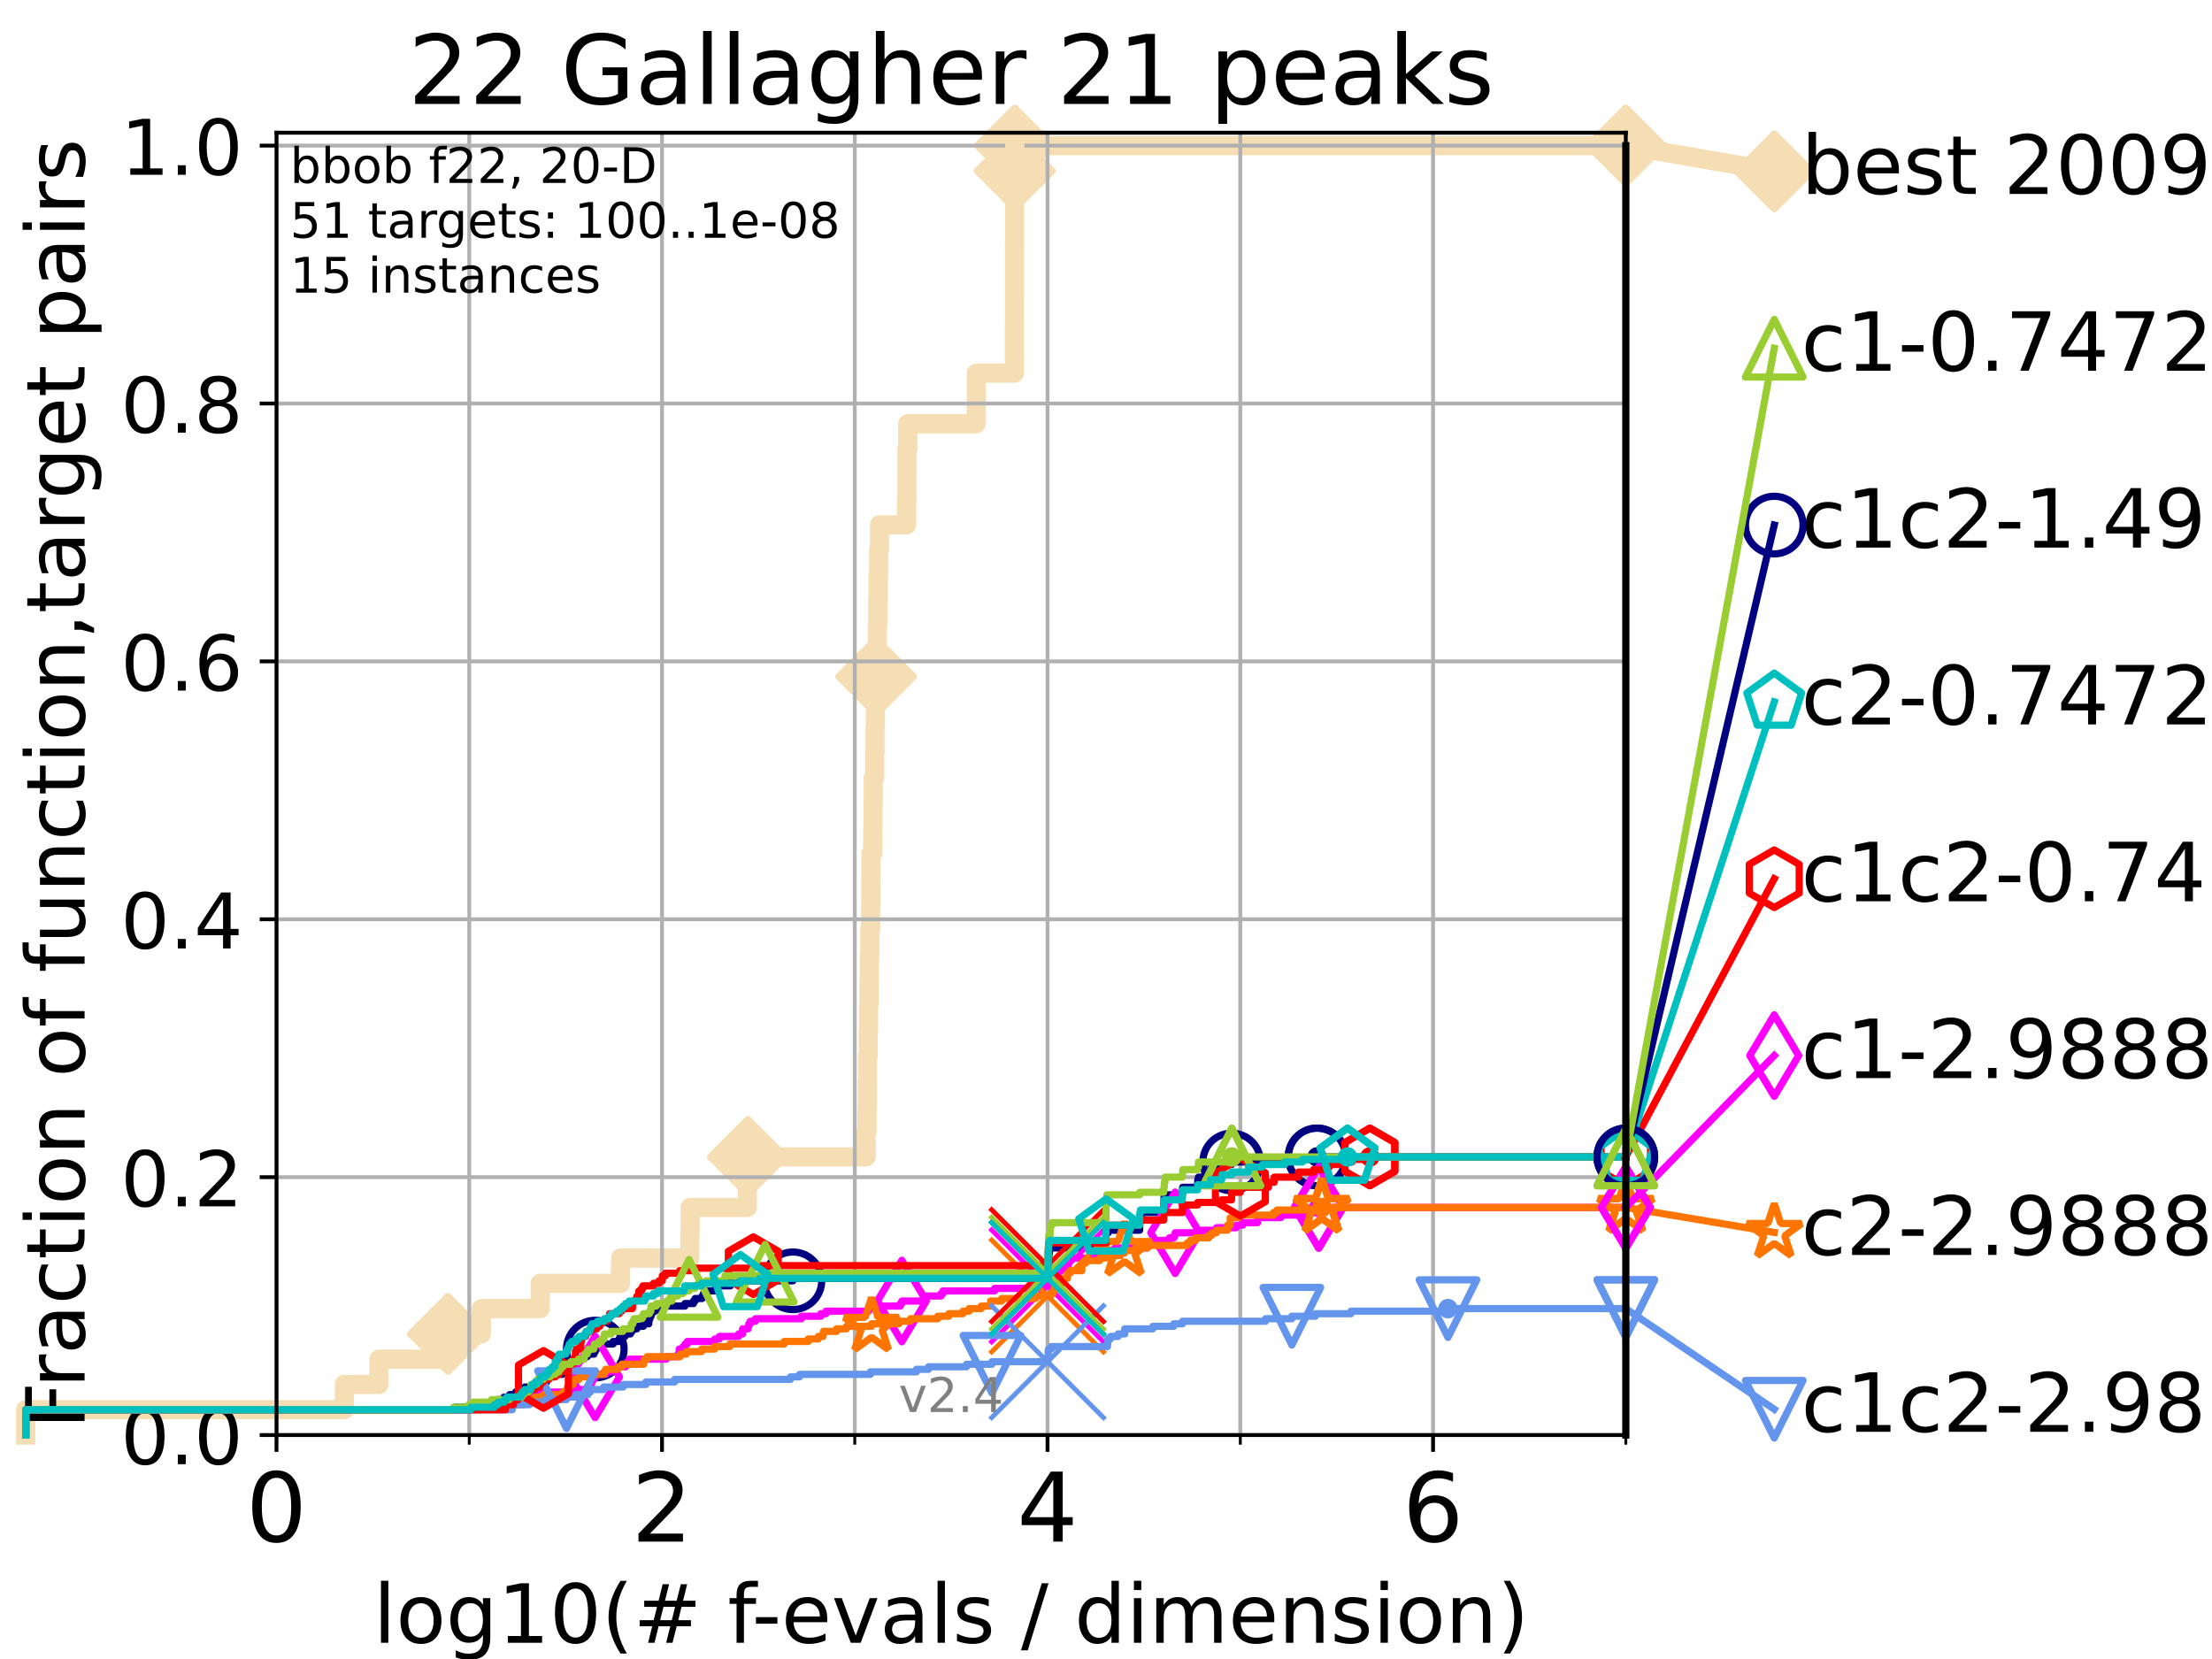 <?xml version="1.0" encoding="utf-8" standalone="no"?>
<!DOCTYPE svg PUBLIC "-//W3C//DTD SVG 1.1//EN"
  "http://www.w3.org/Graphics/SVG/1.1/DTD/svg11.dtd">
<!-- Created with matplotlib (https://matplotlib.org/) -->
<svg height="345.6pt" version="1.1" viewBox="0 0 460.8 345.6" width="460.8pt" xmlns="http://www.w3.org/2000/svg" xmlns:xlink="http://www.w3.org/1999/xlink">
 <defs>
  <style type="text/css">*{stroke-linecap:butt;stroke-linejoin:round;}</style>
 </defs>
 <g id="figure_1">
  <g id="patch_1">
   <path d="M 0 345.6 
L 460.8 345.6 
L 460.8 0 
L 0 0 
z
" style="fill:#ffffff;"/>
  </g>
  <g id="axes_1">
   <g id="patch_2">
    <path d="M 57.6 298.944 
L 338.688 298.944 
L 338.688 27.648 
L 57.6 27.648 
z
" style="fill:#ffffff;"/>
   </g>
   <g id="line2d_1">
    <path d="M 5.357 298.944 
L 5.357 293.677 
L 71.742 293.677 
L 71.742 288.41 
L 78.942 288.41 
L 78.942 283.143 
L 93.31 283.143 
L 93.31 277.877 
L 100.268 277.877 
L 100.268 272.61 
L 112.544 272.61 
L 112.544 267.343 
L 129.276 267.343 
L 129.276 262.076 
L 143.691 262.076 
L 143.691 256.809 
L 143.772 256.809 
L 143.772 251.542 
L 155.679 251.542 
L 155.679 246.275 
L 155.804 246.275 
L 155.804 241.009 
L 180.436 241.009 
L 180.436 235.742 
L 180.624 235.742 
L 180.624 230.475 
L 180.678 230.475 
L 180.678 225.208 
L 180.718 225.208 
L 180.718 219.941 
L 180.872 219.941 
L 180.872 214.674 
L 180.937 214.674 
L 180.937 209.407 
L 181.033 209.407 
L 181.033 204.141 
L 181.095 204.141 
L 181.095 198.874 
L 181.196 198.874 
L 181.196 193.607 
L 181.364 193.607 
L 181.364 188.34 
L 181.4 188.34 
L 181.4 183.073 
L 181.442 183.073 
L 181.442 177.806 
L 181.822 177.806 
L 181.822 172.539 
L 181.866 172.539 
L 181.866 167.272 
L 181.921 167.272 
L 181.921 162.006 
L 182.216 162.006 
L 182.216 156.739 
L 182.279 156.739 
L 182.279 151.472 
L 182.354 151.472 
L 182.354 146.205 
L 182.517 146.205 
L 182.517 140.938 
L 182.736 140.938 
L 182.736 135.671 
L 182.773 135.671 
L 182.773 130.404 
L 182.856 130.404 
L 182.856 125.138 
L 182.923 125.138 
L 182.923 119.871 
L 183.036 119.871 
L 183.036 114.604 
L 183.201 114.604 
L 183.201 109.337 
L 188.853 109.337 
L 188.853 104.07 
L 188.917 104.07 
L 188.917 98.803 
L 188.942 98.803 
L 188.942 93.536 
L 189.096 93.536 
L 189.096 88.27 
L 203.362 88.27 
L 203.362 83.003 
L 203.394 83.003 
L 203.394 77.736 
L 211.314 77.736 
L 211.314 72.469 
L 211.323 72.469 
L 211.323 67.202 
L 211.334 67.202 
L 211.334 61.935 
L 211.341 61.935 
L 211.341 56.668 
L 211.347 56.668 
L 211.347 51.402 
L 211.362 51.402 
L 211.362 46.135 
L 211.367 46.135 
L 211.367 40.868 
L 211.372 40.868 
L 211.372 35.601 
L 211.385 35.601 
L 211.385 30.334 
L 338.688 30.334 
" style="fill:none;stroke:#f5deb3;stroke-linecap:square;stroke-width:4;"/>
   </g>
   <g id="line2d_2">
    <defs>
     <path d="M -0 7.778 
L 7.778 0 
L 0 -7.778 
L -7.778 -0 
z
" id="mc569d7f86a" style="stroke:#f5deb3;stroke-linejoin:miter;stroke-width:1.5;"/>
    </defs>
    <g>
     <use style="fill:#f5deb3;stroke:#f5deb3;stroke-linejoin:miter;stroke-width:1.5;" x="93.31" xlink:href="#mc569d7f86a" y="277.877"/>
     <use style="fill:#f5deb3;stroke:#f5deb3;stroke-linejoin:miter;stroke-width:1.5;" x="155.804" xlink:href="#mc569d7f86a" y="241.009"/>
     <use style="fill:#f5deb3;stroke:#f5deb3;stroke-linejoin:miter;stroke-width:1.5;" x="182.517" xlink:href="#mc569d7f86a" y="140.938"/>
     <use style="fill:#f5deb3;stroke:#f5deb3;stroke-linejoin:miter;stroke-width:1.5;" x="211.385" xlink:href="#mc569d7f86a" y="35.601"/>
     <use style="fill:#f5deb3;stroke:#f5deb3;stroke-linejoin:miter;stroke-width:1.5;" x="211.385" xlink:href="#mc569d7f86a" y="30.334"/>
     <use style="fill:#f5deb3;stroke:#f5deb3;stroke-linejoin:miter;stroke-width:1.5;" x="338.688" xlink:href="#mc569d7f86a" y="30.334"/>
    </g>
   </g>
   <g id="line2d_3">
    <path style="fill:none;stroke:#f5deb3;stroke-linecap:square;stroke-width:4;"/>
    <g/>
   </g>
   <g id="line2d_4">
    <path d="M 338.688 30.334 
L 369.608 35.706 
" style="fill:none;stroke:#f5deb3;stroke-linecap:square;stroke-width:4;"/>
    <g>
     <use style="fill:#f5deb3;stroke:#f5deb3;stroke-linejoin:miter;stroke-width:1.5;" x="338.688" xlink:href="#mc569d7f86a" y="30.334"/>
     <use style="fill:#f5deb3;stroke:#f5deb3;stroke-linejoin:miter;stroke-width:1.5;" x="369.608" xlink:href="#mc569d7f86a" y="35.706"/>
    </g>
   </g>
   <g id="matplotlib.axis_1">
    <g id="xtick_1">
     <g id="line2d_5">
      <path clip-path="url(#pefd66fd501)" d="M 57.6 298.944 
L 57.6 27.648 
" style="fill:none;stroke:#b0b0b0;stroke-linecap:square;stroke-width:0.8;"/>
     </g>
     <g id="line2d_6">
      <defs>
       <path d="M 0 0 
L 0 3.5 
" id="m40914ae57d" style="stroke:#000000;stroke-width:0.8;"/>
      </defs>
      <g>
       <use style="stroke:#000000;stroke-width:0.8;" x="57.6" xlink:href="#m40914ae57d" y="298.944"/>
      </g>
     </g>
     <g id="text_1">
      <!-- 0 -->
      <g transform="translate(51.237 321.141)scale(0.2 -0.2)">
       <defs>
        <path d="M 31.781 66.406 
Q 24.172 66.406 20.328 58.906 
Q 16.5 51.422 16.5 36.375 
Q 16.5 21.391 20.328 13.891 
Q 24.172 6.391 31.781 6.391 
Q 39.453 6.391 43.281 13.891 
Q 47.125 21.391 47.125 36.375 
Q 47.125 51.422 43.281 58.906 
Q 39.453 66.406 31.781 66.406 
z
M 31.781 74.219 
Q 44.047 74.219 50.516 64.516 
Q 56.984 54.828 56.984 36.375 
Q 56.984 17.969 50.516 8.266 
Q 44.047 -1.422 31.781 -1.422 
Q 19.531 -1.422 13.062 8.266 
Q 6.594 17.969 6.594 36.375 
Q 6.594 54.828 13.062 64.516 
Q 19.531 74.219 31.781 74.219 
z
" id="DejaVuSans-48"/>
       </defs>
       <use xlink:href="#DejaVuSans-48"/>
      </g>
     </g>
    </g>
    <g id="xtick_2">
     <g id="line2d_7">
      <path clip-path="url(#pefd66fd501)" d="M 137.911 298.944 
L 137.911 27.648 
" style="fill:none;stroke:#b0b0b0;stroke-linecap:square;stroke-width:0.8;"/>
     </g>
     <g id="line2d_8">
      <g>
       <use style="stroke:#000000;stroke-width:0.8;" x="137.911" xlink:href="#m40914ae57d" y="298.944"/>
      </g>
     </g>
     <g id="text_2">
      <!-- 2 -->
      <g transform="translate(131.548 321.141)scale(0.2 -0.2)">
       <defs>
        <path d="M 19.188 8.297 
L 53.609 8.297 
L 53.609 0 
L 7.328 0 
L 7.328 8.297 
Q 12.938 14.109 22.625 23.891 
Q 32.328 33.688 34.812 36.531 
Q 39.547 41.844 41.422 45.531 
Q 43.312 49.219 43.312 52.781 
Q 43.312 58.594 39.234 62.25 
Q 35.156 65.922 28.609 65.922 
Q 23.969 65.922 18.812 64.312 
Q 13.672 62.703 7.812 59.422 
L 7.812 69.391 
Q 13.766 71.781 18.938 73 
Q 24.125 74.219 28.422 74.219 
Q 39.75 74.219 46.484 68.547 
Q 53.219 62.891 53.219 53.422 
Q 53.219 48.922 51.531 44.891 
Q 49.859 40.875 45.406 35.406 
Q 44.188 33.984 37.641 27.219 
Q 31.109 20.453 19.188 8.297 
z
" id="DejaVuSans-50"/>
       </defs>
       <use xlink:href="#DejaVuSans-50"/>
      </g>
     </g>
    </g>
    <g id="xtick_3">
     <g id="line2d_9">
      <path clip-path="url(#pefd66fd501)" d="M 218.222 298.944 
L 218.222 27.648 
" style="fill:none;stroke:#b0b0b0;stroke-linecap:square;stroke-width:0.8;"/>
     </g>
     <g id="line2d_10">
      <g>
       <use style="stroke:#000000;stroke-width:0.8;" x="218.222" xlink:href="#m40914ae57d" y="298.944"/>
      </g>
     </g>
     <g id="text_3">
      <!-- 4 -->
      <g transform="translate(211.859 321.141)scale(0.2 -0.2)">
       <defs>
        <path d="M 37.797 64.312 
L 12.891 25.391 
L 37.797 25.391 
z
M 35.203 72.906 
L 47.609 72.906 
L 47.609 25.391 
L 58.016 25.391 
L 58.016 17.188 
L 47.609 17.188 
L 47.609 0 
L 37.797 0 
L 37.797 17.188 
L 4.891 17.188 
L 4.891 26.703 
z
" id="DejaVuSans-52"/>
       </defs>
       <use xlink:href="#DejaVuSans-52"/>
      </g>
     </g>
    </g>
    <g id="xtick_4">
     <g id="line2d_11">
      <path clip-path="url(#pefd66fd501)" d="M 298.533 298.944 
L 298.533 27.648 
" style="fill:none;stroke:#b0b0b0;stroke-linecap:square;stroke-width:0.8;"/>
     </g>
     <g id="line2d_12">
      <g>
       <use style="stroke:#000000;stroke-width:0.8;" x="298.533" xlink:href="#m40914ae57d" y="298.944"/>
      </g>
     </g>
     <g id="text_4">
      <!-- 6 -->
      <g transform="translate(292.17 321.141)scale(0.2 -0.2)">
       <defs>
        <path d="M 33.016 40.375 
Q 26.375 40.375 22.484 35.828 
Q 18.609 31.297 18.609 23.391 
Q 18.609 15.531 22.484 10.953 
Q 26.375 6.391 33.016 6.391 
Q 39.656 6.391 43.531 10.953 
Q 47.406 15.531 47.406 23.391 
Q 47.406 31.297 43.531 35.828 
Q 39.656 40.375 33.016 40.375 
z
M 52.594 71.297 
L 52.594 62.312 
Q 48.875 64.062 45.094 64.984 
Q 41.312 65.922 37.594 65.922 
Q 27.828 65.922 22.672 59.328 
Q 17.531 52.734 16.797 39.406 
Q 19.672 43.656 24.016 45.922 
Q 28.375 48.188 33.594 48.188 
Q 44.578 48.188 50.953 41.516 
Q 57.328 34.859 57.328 23.391 
Q 57.328 12.156 50.688 5.359 
Q 44.047 -1.422 33.016 -1.422 
Q 20.359 -1.422 13.672 8.266 
Q 6.984 17.969 6.984 36.375 
Q 6.984 53.656 15.188 63.938 
Q 23.391 74.219 37.203 74.219 
Q 40.922 74.219 44.703 73.484 
Q 48.484 72.75 52.594 71.297 
z
" id="DejaVuSans-54"/>
       </defs>
       <use xlink:href="#DejaVuSans-54"/>
      </g>
     </g>
    </g>
    <g id="xtick_5">
     <g id="line2d_13">
      <path clip-path="url(#pefd66fd501)" d="M 97.755 298.944 
L 97.755 27.648 
" style="fill:none;stroke:#b0b0b0;stroke-linecap:square;stroke-width:0.8;"/>
     </g>
     <g id="line2d_14">
      <defs>
       <path d="M 0 0 
L 0 2 
" id="m7fac13f021" style="stroke:#000000;stroke-width:0.6;"/>
      </defs>
      <g>
       <use style="stroke:#000000;stroke-width:0.6;" x="97.755" xlink:href="#m7fac13f021" y="298.944"/>
      </g>
     </g>
    </g>
    <g id="xtick_6">
     <g id="line2d_15">
      <path clip-path="url(#pefd66fd501)" d="M 178.066 298.944 
L 178.066 27.648 
" style="fill:none;stroke:#b0b0b0;stroke-linecap:square;stroke-width:0.8;"/>
     </g>
     <g id="line2d_16">
      <g>
       <use style="stroke:#000000;stroke-width:0.6;" x="178.066" xlink:href="#m7fac13f021" y="298.944"/>
      </g>
     </g>
    </g>
    <g id="xtick_7">
     <g id="line2d_17">
      <path clip-path="url(#pefd66fd501)" d="M 258.377 298.944 
L 258.377 27.648 
" style="fill:none;stroke:#b0b0b0;stroke-linecap:square;stroke-width:0.8;"/>
     </g>
     <g id="line2d_18">
      <g>
       <use style="stroke:#000000;stroke-width:0.6;" x="258.377" xlink:href="#m7fac13f021" y="298.944"/>
      </g>
     </g>
    </g>
    <g id="xtick_8">
     <g id="line2d_19">
      <path clip-path="url(#pefd66fd501)" d="M 338.688 298.944 
L 338.688 27.648 
" style="fill:none;stroke:#b0b0b0;stroke-linecap:square;stroke-width:0.8;"/>
     </g>
     <g id="line2d_20">
      <g>
       <use style="stroke:#000000;stroke-width:0.6;" x="338.688" xlink:href="#m7fac13f021" y="298.944"/>
      </g>
     </g>
    </g>
    <g id="text_5">
     <!-- log10(# f-evals / dimension) -->
     <g transform="translate(77.764 342.218)scale(0.17 -0.17)">
      <defs>
       <path d="M 9.422 75.984 
L 18.406 75.984 
L 18.406 0 
L 9.422 0 
z
" id="DejaVuSans-108"/>
       <path d="M 30.609 48.391 
Q 23.391 48.391 19.188 42.75 
Q 14.984 37.109 14.984 27.297 
Q 14.984 17.484 19.156 11.844 
Q 23.344 6.203 30.609 6.203 
Q 37.797 6.203 41.984 11.859 
Q 46.188 17.531 46.188 27.297 
Q 46.188 37.016 41.984 42.703 
Q 37.797 48.391 30.609 48.391 
z
M 30.609 56 
Q 42.328 56 49.016 48.375 
Q 55.719 40.766 55.719 27.297 
Q 55.719 13.875 49.016 6.219 
Q 42.328 -1.422 30.609 -1.422 
Q 18.844 -1.422 12.172 6.219 
Q 5.516 13.875 5.516 27.297 
Q 5.516 40.766 12.172 48.375 
Q 18.844 56 30.609 56 
z
" id="DejaVuSans-111"/>
       <path d="M 45.406 27.984 
Q 45.406 37.75 41.375 43.109 
Q 37.359 48.484 30.078 48.484 
Q 22.859 48.484 18.828 43.109 
Q 14.797 37.75 14.797 27.984 
Q 14.797 18.266 18.828 12.891 
Q 22.859 7.516 30.078 7.516 
Q 37.359 7.516 41.375 12.891 
Q 45.406 18.266 45.406 27.984 
z
M 54.391 6.781 
Q 54.391 -7.172 48.188 -13.984 
Q 42 -20.797 29.203 -20.797 
Q 24.469 -20.797 20.266 -20.094 
Q 16.062 -19.391 12.109 -17.922 
L 12.109 -9.188 
Q 16.062 -11.328 19.922 -12.344 
Q 23.781 -13.375 27.781 -13.375 
Q 36.625 -13.375 41.016 -8.766 
Q 45.406 -4.156 45.406 5.172 
L 45.406 9.625 
Q 42.625 4.781 38.281 2.391 
Q 33.938 0 27.875 0 
Q 17.828 0 11.672 7.656 
Q 5.516 15.328 5.516 27.984 
Q 5.516 40.672 11.672 48.328 
Q 17.828 56 27.875 56 
Q 33.938 56 38.281 53.609 
Q 42.625 51.219 45.406 46.391 
L 45.406 54.688 
L 54.391 54.688 
z
" id="DejaVuSans-103"/>
       <path d="M 12.406 8.297 
L 28.516 8.297 
L 28.516 63.922 
L 10.984 60.406 
L 10.984 69.391 
L 28.422 72.906 
L 38.281 72.906 
L 38.281 8.297 
L 54.391 8.297 
L 54.391 0 
L 12.406 0 
z
" id="DejaVuSans-49"/>
       <path d="M 31 75.875 
Q 24.469 64.656 21.281 53.656 
Q 18.109 42.672 18.109 31.391 
Q 18.109 20.125 21.312 9.062 
Q 24.516 -2 31 -13.188 
L 23.188 -13.188 
Q 15.875 -1.703 12.234 9.375 
Q 8.594 20.453 8.594 31.391 
Q 8.594 42.281 12.203 53.312 
Q 15.828 64.359 23.188 75.875 
z
" id="DejaVuSans-40"/>
       <path d="M 51.125 44 
L 36.922 44 
L 32.812 27.688 
L 47.125 27.688 
z
M 43.797 71.781 
L 38.719 51.516 
L 52.984 51.516 
L 58.109 71.781 
L 65.922 71.781 
L 60.891 51.516 
L 76.125 51.516 
L 76.125 44 
L 58.984 44 
L 54.984 27.688 
L 70.516 27.688 
L 70.516 20.219 
L 53.078 20.219 
L 48 0 
L 40.188 0 
L 45.219 20.219 
L 30.906 20.219 
L 25.875 0 
L 18.016 0 
L 23.094 20.219 
L 7.719 20.219 
L 7.719 27.688 
L 24.906 27.688 
L 29 44 
L 13.281 44 
L 13.281 51.516 
L 30.906 51.516 
L 35.891 71.781 
z
" id="DejaVuSans-35"/>
       <path id="DejaVuSans-32"/>
       <path d="M 37.109 75.984 
L 37.109 68.5 
L 28.516 68.5 
Q 23.688 68.5 21.797 66.547 
Q 19.922 64.594 19.922 59.516 
L 19.922 54.688 
L 34.719 54.688 
L 34.719 47.703 
L 19.922 47.703 
L 19.922 0 
L 10.891 0 
L 10.891 47.703 
L 2.297 47.703 
L 2.297 54.688 
L 10.891 54.688 
L 10.891 58.5 
Q 10.891 67.625 15.141 71.797 
Q 19.391 75.984 28.609 75.984 
z
" id="DejaVuSans-102"/>
       <path d="M 4.891 31.391 
L 31.203 31.391 
L 31.203 23.391 
L 4.891 23.391 
z
" id="DejaVuSans-45"/>
       <path d="M 56.203 29.594 
L 56.203 25.203 
L 14.891 25.203 
Q 15.484 15.922 20.484 11.062 
Q 25.484 6.203 34.422 6.203 
Q 39.594 6.203 44.453 7.469 
Q 49.312 8.734 54.109 11.281 
L 54.109 2.781 
Q 49.266 0.734 44.188 -0.344 
Q 39.109 -1.422 33.891 -1.422 
Q 20.797 -1.422 13.156 6.188 
Q 5.516 13.812 5.516 26.812 
Q 5.516 40.234 12.766 48.109 
Q 20.016 56 32.328 56 
Q 43.359 56 49.781 48.891 
Q 56.203 41.797 56.203 29.594 
z
M 47.219 32.234 
Q 47.125 39.594 43.094 43.984 
Q 39.062 48.391 32.422 48.391 
Q 24.906 48.391 20.391 44.141 
Q 15.875 39.891 15.188 32.172 
z
" id="DejaVuSans-101"/>
       <path d="M 2.984 54.688 
L 12.5 54.688 
L 29.594 8.797 
L 46.688 54.688 
L 56.203 54.688 
L 35.688 0 
L 23.484 0 
z
" id="DejaVuSans-118"/>
       <path d="M 34.281 27.484 
Q 23.391 27.484 19.188 25 
Q 14.984 22.516 14.984 16.5 
Q 14.984 11.719 18.141 8.906 
Q 21.297 6.109 26.703 6.109 
Q 34.188 6.109 38.703 11.406 
Q 43.219 16.703 43.219 25.484 
L 43.219 27.484 
z
M 52.203 31.203 
L 52.203 0 
L 43.219 0 
L 43.219 8.297 
Q 40.141 3.328 35.547 0.953 
Q 30.953 -1.422 24.312 -1.422 
Q 15.922 -1.422 10.953 3.297 
Q 6 8.016 6 15.922 
Q 6 25.141 12.172 29.828 
Q 18.359 34.516 30.609 34.516 
L 43.219 34.516 
L 43.219 35.406 
Q 43.219 41.609 39.141 45 
Q 35.062 48.391 27.688 48.391 
Q 23 48.391 18.547 47.266 
Q 14.109 46.141 10.016 43.891 
L 10.016 52.203 
Q 14.938 54.109 19.578 55.047 
Q 24.219 56 28.609 56 
Q 40.484 56 46.344 49.844 
Q 52.203 43.703 52.203 31.203 
z
" id="DejaVuSans-97"/>
       <path d="M 44.281 53.078 
L 44.281 44.578 
Q 40.484 46.531 36.375 47.5 
Q 32.281 48.484 27.875 48.484 
Q 21.188 48.484 17.844 46.438 
Q 14.5 44.391 14.5 40.281 
Q 14.5 37.156 16.891 35.375 
Q 19.281 33.594 26.516 31.984 
L 29.594 31.297 
Q 39.156 29.25 43.188 25.516 
Q 47.219 21.781 47.219 15.094 
Q 47.219 7.469 41.188 3.016 
Q 35.156 -1.422 24.609 -1.422 
Q 20.219 -1.422 15.453 -0.562 
Q 10.688 0.297 5.422 2 
L 5.422 11.281 
Q 10.406 8.688 15.234 7.391 
Q 20.062 6.109 24.812 6.109 
Q 31.156 6.109 34.562 8.281 
Q 37.984 10.453 37.984 14.406 
Q 37.984 18.062 35.516 20.016 
Q 33.062 21.969 24.703 23.781 
L 21.578 24.516 
Q 13.234 26.266 9.516 29.906 
Q 5.812 33.547 5.812 39.891 
Q 5.812 47.609 11.281 51.797 
Q 16.75 56 26.812 56 
Q 31.781 56 36.172 55.266 
Q 40.578 54.547 44.281 53.078 
z
" id="DejaVuSans-115"/>
       <path d="M 25.391 72.906 
L 33.688 72.906 
L 8.297 -9.281 
L 0 -9.281 
z
" id="DejaVuSans-47"/>
       <path d="M 45.406 46.391 
L 45.406 75.984 
L 54.391 75.984 
L 54.391 0 
L 45.406 0 
L 45.406 8.203 
Q 42.578 3.328 38.25 0.953 
Q 33.938 -1.422 27.875 -1.422 
Q 17.969 -1.422 11.734 6.484 
Q 5.516 14.406 5.516 27.297 
Q 5.516 40.188 11.734 48.094 
Q 17.969 56 27.875 56 
Q 33.938 56 38.25 53.625 
Q 42.578 51.266 45.406 46.391 
z
M 14.797 27.297 
Q 14.797 17.391 18.875 11.75 
Q 22.953 6.109 30.078 6.109 
Q 37.203 6.109 41.297 11.75 
Q 45.406 17.391 45.406 27.297 
Q 45.406 37.203 41.297 42.844 
Q 37.203 48.484 30.078 48.484 
Q 22.953 48.484 18.875 42.844 
Q 14.797 37.203 14.797 27.297 
z
" id="DejaVuSans-100"/>
       <path d="M 9.422 54.688 
L 18.406 54.688 
L 18.406 0 
L 9.422 0 
z
M 9.422 75.984 
L 18.406 75.984 
L 18.406 64.594 
L 9.422 64.594 
z
" id="DejaVuSans-105"/>
       <path d="M 52 44.188 
Q 55.375 50.25 60.062 53.125 
Q 64.75 56 71.094 56 
Q 79.641 56 84.281 50.016 
Q 88.922 44.047 88.922 33.016 
L 88.922 0 
L 79.891 0 
L 79.891 32.719 
Q 79.891 40.578 77.094 44.375 
Q 74.312 48.188 68.609 48.188 
Q 61.625 48.188 57.562 43.547 
Q 53.516 38.922 53.516 30.906 
L 53.516 0 
L 44.484 0 
L 44.484 32.719 
Q 44.484 40.625 41.703 44.406 
Q 38.922 48.188 33.109 48.188 
Q 26.219 48.188 22.156 43.531 
Q 18.109 38.875 18.109 30.906 
L 18.109 0 
L 9.078 0 
L 9.078 54.688 
L 18.109 54.688 
L 18.109 46.188 
Q 21.188 51.219 25.484 53.609 
Q 29.781 56 35.688 56 
Q 41.656 56 45.828 52.969 
Q 50 49.953 52 44.188 
z
" id="DejaVuSans-109"/>
       <path d="M 54.891 33.016 
L 54.891 0 
L 45.906 0 
L 45.906 32.719 
Q 45.906 40.484 42.875 44.328 
Q 39.844 48.188 33.797 48.188 
Q 26.516 48.188 22.312 43.547 
Q 18.109 38.922 18.109 30.906 
L 18.109 0 
L 9.078 0 
L 9.078 54.688 
L 18.109 54.688 
L 18.109 46.188 
Q 21.344 51.125 25.703 53.562 
Q 30.078 56 35.797 56 
Q 45.219 56 50.047 50.172 
Q 54.891 44.344 54.891 33.016 
z
" id="DejaVuSans-110"/>
       <path d="M 8.016 75.875 
L 15.828 75.875 
Q 23.141 64.359 26.781 53.312 
Q 30.422 42.281 30.422 31.391 
Q 30.422 20.453 26.781 9.375 
Q 23.141 -1.703 15.828 -13.188 
L 8.016 -13.188 
Q 14.5 -2 17.703 9.062 
Q 20.906 20.125 20.906 31.391 
Q 20.906 42.672 17.703 53.656 
Q 14.5 64.656 8.016 75.875 
z
" id="DejaVuSans-41"/>
      </defs>
      <use xlink:href="#DejaVuSans-108"/>
      <use x="27.783" xlink:href="#DejaVuSans-111"/>
      <use x="88.965" xlink:href="#DejaVuSans-103"/>
      <use x="152.441" xlink:href="#DejaVuSans-49"/>
      <use x="216.064" xlink:href="#DejaVuSans-48"/>
      <use x="279.688" xlink:href="#DejaVuSans-40"/>
      <use x="318.701" xlink:href="#DejaVuSans-35"/>
      <use x="402.49" xlink:href="#DejaVuSans-32"/>
      <use x="434.277" xlink:href="#DejaVuSans-102"/>
      <use x="463.982" xlink:href="#DejaVuSans-45"/>
      <use x="500.066" xlink:href="#DejaVuSans-101"/>
      <use x="561.59" xlink:href="#DejaVuSans-118"/>
      <use x="620.77" xlink:href="#DejaVuSans-97"/>
      <use x="682.049" xlink:href="#DejaVuSans-108"/>
      <use x="709.832" xlink:href="#DejaVuSans-115"/>
      <use x="761.932" xlink:href="#DejaVuSans-32"/>
      <use x="793.719" xlink:href="#DejaVuSans-47"/>
      <use x="827.41" xlink:href="#DejaVuSans-32"/>
      <use x="859.197" xlink:href="#DejaVuSans-100"/>
      <use x="922.674" xlink:href="#DejaVuSans-105"/>
      <use x="950.457" xlink:href="#DejaVuSans-109"/>
      <use x="1047.869" xlink:href="#DejaVuSans-101"/>
      <use x="1109.393" xlink:href="#DejaVuSans-110"/>
      <use x="1172.771" xlink:href="#DejaVuSans-115"/>
      <use x="1224.871" xlink:href="#DejaVuSans-105"/>
      <use x="1252.654" xlink:href="#DejaVuSans-111"/>
      <use x="1313.836" xlink:href="#DejaVuSans-110"/>
      <use x="1377.215" xlink:href="#DejaVuSans-41"/>
     </g>
    </g>
   </g>
   <g id="matplotlib.axis_2">
    <g id="ytick_1">
     <g id="line2d_21">
      <path clip-path="url(#pefd66fd501)" d="M 57.6 298.944 
L 338.688 298.944 
" style="fill:none;stroke:#b0b0b0;stroke-linecap:square;stroke-width:0.8;"/>
     </g>
     <g id="line2d_22">
      <defs>
       <path d="M 0 0 
L -3.5 0 
" id="ma43929e884" style="stroke:#000000;stroke-width:0.8;"/>
      </defs>
      <g>
       <use style="stroke:#000000;stroke-width:0.8;" x="57.6" xlink:href="#ma43929e884" y="298.944"/>
      </g>
     </g>
     <g id="text_6">
      <!-- 0.0 -->
      <g transform="translate(25.155 305.023)scale(0.16 -0.16)">
       <defs>
        <path d="M 10.688 12.406 
L 21 12.406 
L 21 0 
L 10.688 0 
z
" id="DejaVuSans-46"/>
       </defs>
       <use xlink:href="#DejaVuSans-48"/>
       <use x="63.623" xlink:href="#DejaVuSans-46"/>
       <use x="95.41" xlink:href="#DejaVuSans-48"/>
      </g>
     </g>
    </g>
    <g id="ytick_2">
     <g id="line2d_23">
      <path clip-path="url(#pefd66fd501)" d="M 57.6 245.222 
L 338.688 245.222 
" style="fill:none;stroke:#b0b0b0;stroke-linecap:square;stroke-width:0.8;"/>
     </g>
     <g id="line2d_24">
      <g>
       <use style="stroke:#000000;stroke-width:0.8;" x="57.6" xlink:href="#ma43929e884" y="245.222"/>
      </g>
     </g>
     <g id="text_7">
      <!-- 0.2 -->
      <g transform="translate(25.155 251.301)scale(0.16 -0.16)">
       <use xlink:href="#DejaVuSans-48"/>
       <use x="63.623" xlink:href="#DejaVuSans-46"/>
       <use x="95.41" xlink:href="#DejaVuSans-50"/>
      </g>
     </g>
    </g>
    <g id="ytick_3">
     <g id="line2d_25">
      <path clip-path="url(#pefd66fd501)" d="M 57.6 191.5 
L 338.688 191.5 
" style="fill:none;stroke:#b0b0b0;stroke-linecap:square;stroke-width:0.8;"/>
     </g>
     <g id="line2d_26">
      <g>
       <use style="stroke:#000000;stroke-width:0.8;" x="57.6" xlink:href="#ma43929e884" y="191.5"/>
      </g>
     </g>
     <g id="text_8">
      <!-- 0.4 -->
      <g transform="translate(25.155 197.579)scale(0.16 -0.16)">
       <use xlink:href="#DejaVuSans-48"/>
       <use x="63.623" xlink:href="#DejaVuSans-46"/>
       <use x="95.41" xlink:href="#DejaVuSans-52"/>
      </g>
     </g>
    </g>
    <g id="ytick_4">
     <g id="line2d_27">
      <path clip-path="url(#pefd66fd501)" d="M 57.6 137.778 
L 338.688 137.778 
" style="fill:none;stroke:#b0b0b0;stroke-linecap:square;stroke-width:0.8;"/>
     </g>
     <g id="line2d_28">
      <g>
       <use style="stroke:#000000;stroke-width:0.8;" x="57.6" xlink:href="#ma43929e884" y="137.778"/>
      </g>
     </g>
     <g id="text_9">
      <!-- 0.6 -->
      <g transform="translate(25.155 143.857)scale(0.16 -0.16)">
       <use xlink:href="#DejaVuSans-48"/>
       <use x="63.623" xlink:href="#DejaVuSans-46"/>
       <use x="95.41" xlink:href="#DejaVuSans-54"/>
      </g>
     </g>
    </g>
    <g id="ytick_5">
     <g id="line2d_29">
      <path clip-path="url(#pefd66fd501)" d="M 57.6 84.056 
L 338.688 84.056 
" style="fill:none;stroke:#b0b0b0;stroke-linecap:square;stroke-width:0.8;"/>
     </g>
     <g id="line2d_30">
      <g>
       <use style="stroke:#000000;stroke-width:0.8;" x="57.6" xlink:href="#ma43929e884" y="84.056"/>
      </g>
     </g>
     <g id="text_10">
      <!-- 0.8 -->
      <g transform="translate(25.155 90.135)scale(0.16 -0.16)">
       <defs>
        <path d="M 31.781 34.625 
Q 24.75 34.625 20.719 30.859 
Q 16.703 27.094 16.703 20.516 
Q 16.703 13.922 20.719 10.156 
Q 24.75 6.391 31.781 6.391 
Q 38.812 6.391 42.859 10.172 
Q 46.922 13.969 46.922 20.516 
Q 46.922 27.094 42.891 30.859 
Q 38.875 34.625 31.781 34.625 
z
M 21.922 38.812 
Q 15.578 40.375 12.031 44.719 
Q 8.5 49.078 8.5 55.328 
Q 8.5 64.062 14.719 69.141 
Q 20.953 74.219 31.781 74.219 
Q 42.672 74.219 48.875 69.141 
Q 55.078 64.062 55.078 55.328 
Q 55.078 49.078 51.531 44.719 
Q 48 40.375 41.703 38.812 
Q 48.828 37.156 52.797 32.312 
Q 56.781 27.484 56.781 20.516 
Q 56.781 9.906 50.312 4.234 
Q 43.844 -1.422 31.781 -1.422 
Q 19.734 -1.422 13.25 4.234 
Q 6.781 9.906 6.781 20.516 
Q 6.781 27.484 10.781 32.312 
Q 14.797 37.156 21.922 38.812 
z
M 18.312 54.391 
Q 18.312 48.734 21.844 45.562 
Q 25.391 42.391 31.781 42.391 
Q 38.141 42.391 41.719 45.562 
Q 45.312 48.734 45.312 54.391 
Q 45.312 60.062 41.719 63.234 
Q 38.141 66.406 31.781 66.406 
Q 25.391 66.406 21.844 63.234 
Q 18.312 60.062 18.312 54.391 
z
" id="DejaVuSans-56"/>
       </defs>
       <use xlink:href="#DejaVuSans-48"/>
       <use x="63.623" xlink:href="#DejaVuSans-46"/>
       <use x="95.41" xlink:href="#DejaVuSans-56"/>
      </g>
     </g>
    </g>
    <g id="ytick_6">
     <g id="line2d_31">
      <path clip-path="url(#pefd66fd501)" d="M 57.6 30.334 
L 338.688 30.334 
" style="fill:none;stroke:#b0b0b0;stroke-linecap:square;stroke-width:0.8;"/>
     </g>
     <g id="line2d_32">
      <g>
       <use style="stroke:#000000;stroke-width:0.8;" x="57.6" xlink:href="#ma43929e884" y="30.334"/>
      </g>
     </g>
     <g id="text_11">
      <!-- 1.0 -->
      <g transform="translate(25.155 36.413)scale(0.16 -0.16)">
       <use xlink:href="#DejaVuSans-49"/>
       <use x="63.623" xlink:href="#DejaVuSans-46"/>
       <use x="95.41" xlink:href="#DejaVuSans-48"/>
      </g>
     </g>
    </g>
    <g id="text_12">
     <!-- Fraction of function,target pairs -->
     <g transform="translate(17.62 297.681)rotate(-90)scale(0.17 -0.17)">
      <defs>
       <path d="M 9.812 72.906 
L 51.703 72.906 
L 51.703 64.594 
L 19.672 64.594 
L 19.672 43.109 
L 48.578 43.109 
L 48.578 34.812 
L 19.672 34.812 
L 19.672 0 
L 9.812 0 
z
" id="DejaVuSans-70"/>
       <path d="M 41.109 46.297 
Q 39.594 47.172 37.812 47.578 
Q 36.031 48 33.891 48 
Q 26.266 48 22.188 43.047 
Q 18.109 38.094 18.109 28.812 
L 18.109 0 
L 9.078 0 
L 9.078 54.688 
L 18.109 54.688 
L 18.109 46.188 
Q 20.953 51.172 25.484 53.578 
Q 30.031 56 36.531 56 
Q 37.453 56 38.578 55.875 
Q 39.703 55.766 41.062 55.516 
z
" id="DejaVuSans-114"/>
       <path d="M 48.781 52.594 
L 48.781 44.188 
Q 44.969 46.297 41.141 47.344 
Q 37.312 48.391 33.406 48.391 
Q 24.656 48.391 19.812 42.844 
Q 14.984 37.312 14.984 27.297 
Q 14.984 17.281 19.812 11.734 
Q 24.656 6.203 33.406 6.203 
Q 37.312 6.203 41.141 7.25 
Q 44.969 8.297 48.781 10.406 
L 48.781 2.094 
Q 45.016 0.344 40.984 -0.531 
Q 36.969 -1.422 32.422 -1.422 
Q 20.062 -1.422 12.781 6.344 
Q 5.516 14.109 5.516 27.297 
Q 5.516 40.672 12.859 48.328 
Q 20.219 56 33.016 56 
Q 37.156 56 41.109 55.141 
Q 45.062 54.297 48.781 52.594 
z
" id="DejaVuSans-99"/>
       <path d="M 18.312 70.219 
L 18.312 54.688 
L 36.812 54.688 
L 36.812 47.703 
L 18.312 47.703 
L 18.312 18.016 
Q 18.312 11.328 20.141 9.422 
Q 21.969 7.516 27.594 7.516 
L 36.812 7.516 
L 36.812 0 
L 27.594 0 
Q 17.188 0 13.234 3.875 
Q 9.281 7.766 9.281 18.016 
L 9.281 47.703 
L 2.688 47.703 
L 2.688 54.688 
L 9.281 54.688 
L 9.281 70.219 
z
" id="DejaVuSans-116"/>
       <path d="M 8.5 21.578 
L 8.5 54.688 
L 17.484 54.688 
L 17.484 21.922 
Q 17.484 14.156 20.5 10.266 
Q 23.531 6.391 29.594 6.391 
Q 36.859 6.391 41.078 11.031 
Q 45.312 15.672 45.312 23.688 
L 45.312 54.688 
L 54.297 54.688 
L 54.297 0 
L 45.312 0 
L 45.312 8.406 
Q 42.047 3.422 37.719 1 
Q 33.406 -1.422 27.688 -1.422 
Q 18.266 -1.422 13.375 4.438 
Q 8.5 10.297 8.5 21.578 
z
M 31.109 56 
z
" id="DejaVuSans-117"/>
       <path d="M 11.719 12.406 
L 22.016 12.406 
L 22.016 4 
L 14.016 -11.625 
L 7.719 -11.625 
L 11.719 4 
z
" id="DejaVuSans-44"/>
       <path d="M 18.109 8.203 
L 18.109 -20.797 
L 9.078 -20.797 
L 9.078 54.688 
L 18.109 54.688 
L 18.109 46.391 
Q 20.953 51.266 25.266 53.625 
Q 29.594 56 35.594 56 
Q 45.562 56 51.781 48.094 
Q 58.016 40.188 58.016 27.297 
Q 58.016 14.406 51.781 6.484 
Q 45.562 -1.422 35.594 -1.422 
Q 29.594 -1.422 25.266 0.953 
Q 20.953 3.328 18.109 8.203 
z
M 48.688 27.297 
Q 48.688 37.203 44.609 42.844 
Q 40.531 48.484 33.406 48.484 
Q 26.266 48.484 22.188 42.844 
Q 18.109 37.203 18.109 27.297 
Q 18.109 17.391 22.188 11.75 
Q 26.266 6.109 33.406 6.109 
Q 40.531 6.109 44.609 11.75 
Q 48.688 17.391 48.688 27.297 
z
" id="DejaVuSans-112"/>
      </defs>
      <use xlink:href="#DejaVuSans-70"/>
      <use x="50.27" xlink:href="#DejaVuSans-114"/>
      <use x="91.383" xlink:href="#DejaVuSans-97"/>
      <use x="152.662" xlink:href="#DejaVuSans-99"/>
      <use x="207.643" xlink:href="#DejaVuSans-116"/>
      <use x="246.852" xlink:href="#DejaVuSans-105"/>
      <use x="274.635" xlink:href="#DejaVuSans-111"/>
      <use x="335.816" xlink:href="#DejaVuSans-110"/>
      <use x="399.195" xlink:href="#DejaVuSans-32"/>
      <use x="430.982" xlink:href="#DejaVuSans-111"/>
      <use x="492.164" xlink:href="#DejaVuSans-102"/>
      <use x="527.369" xlink:href="#DejaVuSans-32"/>
      <use x="559.156" xlink:href="#DejaVuSans-102"/>
      <use x="594.361" xlink:href="#DejaVuSans-117"/>
      <use x="657.74" xlink:href="#DejaVuSans-110"/>
      <use x="721.119" xlink:href="#DejaVuSans-99"/>
      <use x="776.1" xlink:href="#DejaVuSans-116"/>
      <use x="815.309" xlink:href="#DejaVuSans-105"/>
      <use x="843.092" xlink:href="#DejaVuSans-111"/>
      <use x="904.273" xlink:href="#DejaVuSans-110"/>
      <use x="967.652" xlink:href="#DejaVuSans-44"/>
      <use x="999.439" xlink:href="#DejaVuSans-116"/>
      <use x="1038.648" xlink:href="#DejaVuSans-97"/>
      <use x="1099.928" xlink:href="#DejaVuSans-114"/>
      <use x="1139.291" xlink:href="#DejaVuSans-103"/>
      <use x="1202.768" xlink:href="#DejaVuSans-101"/>
      <use x="1264.291" xlink:href="#DejaVuSans-116"/>
      <use x="1303.5" xlink:href="#DejaVuSans-32"/>
      <use x="1335.287" xlink:href="#DejaVuSans-112"/>
      <use x="1398.764" xlink:href="#DejaVuSans-97"/>
      <use x="1460.043" xlink:href="#DejaVuSans-105"/>
      <use x="1487.826" xlink:href="#DejaVuSans-114"/>
      <use x="1528.939" xlink:href="#DejaVuSans-115"/>
     </g>
    </g>
   </g>
   <g id="line2d_33">
    <defs>
     <path d="M 0 1.5 
C 0.398 1.5 0.779 1.342 1.061 1.061 
C 1.342 0.779 1.5 0.398 1.5 0 
C 1.5 -0.398 1.342 -0.779 1.061 -1.061 
C 0.779 -1.342 0.398 -1.5 0 -1.5 
C -0.398 -1.5 -0.779 -1.342 -1.061 -1.061 
C -1.342 -0.779 -1.5 -0.398 -1.5 0 
C -1.5 0.398 -1.342 0.779 -1.061 1.061 
C -0.779 1.342 -0.398 1.5 0 1.5 
z
" id="m73a031221b" style="stroke:#f5deb3;"/>
    </defs>
    <g>
     <use style="fill:#f5deb3;stroke:#f5deb3;" x="211.385" xlink:href="#m73a031221b" y="30.334"/>
     <use style="fill:#f5deb3;stroke:#f5deb3;" x="211.385" xlink:href="#m73a031221b" y="30.334"/>
    </g>
   </g>
   <g id="line2d_34">
    <defs>
     <path d="M 0 1.5 
C 0.398 1.5 0.779 1.342 1.061 1.061 
C 1.342 0.779 1.5 0.398 1.5 0 
C 1.5 -0.398 1.342 -0.779 1.061 -1.061 
C 0.779 -1.342 0.398 -1.5 0 -1.5 
C -0.398 -1.5 -0.779 -1.342 -1.061 -1.061 
C -1.342 -0.779 -1.5 -0.398 -1.5 0 
C -1.5 0.398 -1.342 0.779 -1.061 1.061 
C -0.779 1.342 -0.398 1.5 0 1.5 
z
" id="madca3622bb" style="stroke:#000080;"/>
    </defs>
    <g>
     <use style="fill:#000080;stroke:#000080;" x="274.372" xlink:href="#madca3622bb" y="241.009"/>
     <use style="fill:#000080;stroke:#000080;" x="274.372" xlink:href="#madca3622bb" y="241.009"/>
    </g>
   </g>
   <g id="line2d_35">
    <path d="M 5.357 298.944 
L 5.357 293.677 
L 94.818 293.677 
L 94.818 293.15 
L 98.355 293.15 
L 98.355 292.624 
L 102.531 292.624 
L 102.531 292.097 
L 103.561 292.097 
L 103.561 291.57 
L 105 291.57 
L 105 291.044 
L 106.169 291.044 
L 106.169 290.517 
L 107.415 290.517 
L 107.415 289.99 
L 108.484 289.99 
L 108.484 289.464 
L 109.357 289.464 
L 109.357 288.937 
L 111.506 288.937 
L 111.545 287.884 
L 113.874 287.884 
L 113.977 286.83 
L 115.206 286.83 
L 115.206 286.304 
L 117.145 286.304 
L 117.145 285.777 
L 118.787 285.777 
L 118.787 285.25 
L 118.917 285.25 
L 118.943 284.197 
L 119.148 284.197 
L 119.148 283.67 
L 120.263 283.67 
L 120.263 283.143 
L 121.646 283.143 
L 121.646 282.617 
L 122.341 282.617 
L 122.341 282.09 
L 123.732 282.09 
L 123.732 281.563 
L 124.005 281.563 
L 124.005 281.037 
L 124.293 281.037 
L 124.293 280.51 
L 124.799 280.51 
L 124.799 279.983 
L 127.721 279.983 
L 127.721 279.457 
L 128.93 279.457 
L 128.93 278.93 
L 129.49 278.93 
L 129.49 278.403 
L 130.209 278.403 
L 130.209 277.877 
L 131.338 277.877 
L 131.338 277.35 
L 131.691 277.35 
L 131.691 276.823 
L 132.672 276.823 
L 132.672 276.296 
L 134.019 276.296 
L 134.019 275.77 
L 135.148 275.77 
L 135.25 274.716 
L 135.402 274.716 
L 135.402 274.19 
L 135.632 274.19 
L 135.632 273.663 
L 135.849 273.663 
L 135.849 273.136 
L 136.495 273.136 
L 136.495 272.61 
L 138.196 272.61 
L 138.196 272.083 
L 142.673 272.083 
L 142.673 271.556 
L 144.463 271.556 
L 144.463 271.03 
L 144.801 271.03 
L 144.801 270.503 
L 146.259 270.503 
L 146.259 269.976 
L 146.538 269.976 
L 146.538 269.45 
L 147.328 269.45 
L 147.328 268.923 
L 149.086 268.923 
L 149.086 268.396 
L 149.237 268.396 
L 149.237 267.87 
L 152.146 267.87 
L 152.146 267.343 
L 154.06 267.343 
L 154.06 266.816 
L 165.181 266.816 
L 165.181 266.289 
L 218.326 266.289 
L 218.382 263.656 
L 218.449 263.656 
L 218.518 261.023 
L 218.612 261.023 
L 218.69 259.969 
L 230.337 259.969 
L 230.398 257.336 
L 230.452 257.336 
L 230.452 256.809 
L 230.859 256.809 
L 230.859 256.282 
L 237.404 256.282 
L 237.476 253.649 
L 237.518 253.649 
L 237.518 253.122 
L 237.749 253.122 
L 237.749 252.596 
L 242.416 252.596 
L 242.516 248.909 
L 246.308 248.909 
L 246.368 247.329 
L 249.487 247.329 
L 249.519 245.749 
L 249.654 245.749 
L 249.654 245.222 
L 252.172 245.222 
L 252.213 243.115 
L 254.508 243.115 
L 254.508 242.589 
L 256.583 242.589 
L 256.583 242.062 
L 263.017 242.062 
L 263.017 241.535 
L 274.372 241.535 
L 274.372 241.009 
L 338.688 241.009 
L 338.688 241.009 
" style="fill:none;stroke:#000080;stroke-linecap:square;stroke-width:1.5;"/>
   </g>
   <g id="line2d_36">
    <defs>
     <path d="M 0 6 
C 1.591 6 3.117 5.368 4.243 4.243 
C 5.368 3.117 6 1.591 6 0 
C 6 -1.591 5.368 -3.117 4.243 -4.243 
C 3.117 -5.368 1.591 -6 0 -6 
C -1.591 -6 -3.117 -5.368 -4.243 -4.243 
C -5.368 -3.117 -6 -1.591 -6 0 
C -6 1.591 -5.368 3.117 -4.243 4.243 
C -3.117 5.368 -1.591 6 0 6 
z
" id="m0685ec944f" style="stroke:#000080;stroke-width:1.5;"/>
    </defs>
    <g>
     <use style="fill-opacity:0;stroke:#000080;stroke-width:1.5;" x="124.005" xlink:href="#m0685ec944f" y="281.037"/>
     <use style="fill-opacity:0;stroke:#000080;stroke-width:1.5;" x="165.181" xlink:href="#m0685ec944f" y="266.816"/>
     <use style="fill-opacity:0;stroke:#000080;stroke-width:1.5;" x="256.583" xlink:href="#m0685ec944f" y="242.062"/>
     <use style="fill-opacity:0;stroke:#000080;stroke-width:1.5;" x="274.372" xlink:href="#m0685ec944f" y="241.009"/>
     <use style="fill-opacity:0;stroke:#000080;stroke-width:1.5;" x="274.372" xlink:href="#m0685ec944f" y="241.009"/>
     <use style="fill-opacity:0;stroke:#000080;stroke-width:1.5;" x="338.688" xlink:href="#m0685ec944f" y="241.009"/>
    </g>
   </g>
   <g id="line2d_37">
    <path style="fill:none;stroke:#000080;stroke-linecap:square;stroke-width:1.5;"/>
    <g/>
   </g>
   <g id="line2d_38">
    <path clip-path="url(#pefd66fd501)" d="M 218.222 266.289 
" style="fill:none;stroke:#000080;stroke-linecap:square;stroke-width:1.5;"/>
    <defs>
     <path d="M -12 12 
L 12 -12 
M -12 -12 
L 12 12 
" id="ma70dc826cc" style="stroke:#000080;"/>
    </defs>
    <g clip-path="url(#pefd66fd501)">
     <use style="fill:#000080;stroke:#000080;" x="218.222" xlink:href="#ma70dc826cc" y="266.289"/>
    </g>
   </g>
   <g id="line2d_39">
    <defs>
     <path d="M 0 1.5 
C 0.398 1.5 0.779 1.342 1.061 1.061 
C 1.342 0.779 1.5 0.398 1.5 0 
C 1.5 -0.398 1.342 -0.779 1.061 -1.061 
C 0.779 -1.342 0.398 -1.5 0 -1.5 
C -0.398 -1.5 -0.779 -1.342 -1.061 -1.061 
C -1.342 -0.779 -1.5 -0.398 -1.5 0 
C -1.5 0.398 -1.342 0.779 -1.061 1.061 
C -0.779 1.342 -0.398 1.5 0 1.5 
z
" id="m5ecf1a6aa0" style="stroke:#ff00ff;"/>
    </defs>
    <g>
     <use style="fill:#ff00ff;stroke:#ff00ff;" x="274.723" xlink:href="#m5ecf1a6aa0" y="251.542"/>
     <use style="fill:#ff00ff;stroke:#ff00ff;" x="274.723" xlink:href="#m5ecf1a6aa0" y="251.542"/>
    </g>
   </g>
   <g id="line2d_40">
    <path d="M 5.357 298.944 
L 5.357 293.677 
L 98.101 293.677 
L 98.101 293.15 
L 106.061 293.15 
L 106.061 292.624 
L 106.646 292.624 
L 106.646 292.097 
L 107.06 292.097 
L 107.06 291.57 
L 108.437 291.57 
L 108.437 291.044 
L 110.736 291.044 
L 110.736 290.517 
L 111.585 290.517 
L 111.585 289.99 
L 119.503 289.99 
L 119.503 289.464 
L 122.298 289.464 
L 122.298 288.937 
L 123.009 288.937 
L 123.009 288.41 
L 123.213 288.41 
L 123.213 287.884 
L 123.334 287.884 
L 123.334 287.357 
L 123.751 287.357 
L 123.751 286.83 
L 123.966 286.83 
L 123.966 286.304 
L 126.219 286.304 
L 126.219 285.777 
L 127.278 285.777 
L 127.278 285.25 
L 128.606 285.25 
L 128.606 284.723 
L 130.345 284.723 
L 130.345 284.197 
L 130.704 284.197 
L 130.704 283.67 
L 131.108 283.67 
L 131.108 283.143 
L 138.787 283.143 
L 138.787 282.617 
L 141.257 282.617 
L 141.257 282.09 
L 141.478 282.09 
L 141.478 281.037 
L 142.304 281.037 
L 142.304 280.51 
L 142.706 280.51 
L 142.706 279.983 
L 143.183 279.983 
L 143.183 279.457 
L 148.883 279.457 
L 148.883 278.93 
L 149.837 278.93 
L 149.837 278.403 
L 153.873 278.403 
L 153.873 277.877 
L 154.691 277.877 
L 154.698 276.823 
L 155.857 276.823 
L 155.857 276.296 
L 155.991 276.296 
L 155.991 275.77 
L 156.297 275.77 
L 156.297 275.243 
L 157.364 275.243 
L 157.364 274.716 
L 166.947 274.716 
L 166.947 274.19 
L 170.994 274.19 
L 170.994 273.663 
L 172.058 273.663 
L 172.058 273.136 
L 180.942 273.136 
L 180.942 272.61 
L 182.508 272.61 
L 182.508 272.083 
L 187.551 272.083 
L 187.551 271.556 
L 187.866 271.556 
L 187.866 271.03 
L 192.817 271.03 
L 192.876 269.976 
L 196.055 269.976 
L 196.055 269.45 
L 196.44 269.45 
L 196.44 268.923 
L 207.2 268.923 
L 207.2 268.396 
L 215.853 268.396 
L 215.853 267.87 
L 218.346 267.87 
L 218.346 267.343 
L 218.746 267.343 
L 218.746 266.816 
L 219.416 266.816 
L 219.416 266.289 
L 220.187 266.289 
L 220.187 265.236 
L 220.338 265.236 
L 220.338 264.709 
L 220.993 264.709 
L 221.04 263.656 
L 222.534 263.656 
L 222.619 262.076 
L 229.165 262.076 
L 229.165 261.023 
L 230.416 261.023 
L 230.416 260.496 
L 232.238 260.496 
L 232.238 259.969 
L 238.973 259.969 
L 238.973 258.916 
L 240.225 258.916 
L 240.225 258.389 
L 243.605 258.389 
L 243.605 257.862 
L 244.574 257.862 
L 244.574 257.336 
L 244.813 257.336 
L 244.813 256.809 
L 250.283 256.809 
L 250.283 256.282 
L 253.433 256.282 
L 253.433 255.756 
L 257.54 255.756 
L 257.54 255.229 
L 258.87 255.229 
L 258.87 254.702 
L 261.969 254.702 
L 261.969 253.649 
L 266.827 253.649 
L 266.827 253.122 
L 271.553 253.122 
L 271.553 252.596 
L 273.119 252.596 
L 273.119 252.069 
L 274.723 252.069 
L 274.723 251.542 
L 338.688 251.542 
L 338.688 251.542 
" style="fill:none;stroke:#ff00ff;stroke-linecap:square;stroke-width:1.5;"/>
   </g>
   <g id="line2d_41">
    <defs>
     <path d="M -0 8.485 
L 5.091 0 
L 0 -8.485 
L -5.091 -0 
z
" id="m1f8d50a904" style="stroke:#ff00ff;stroke-linejoin:miter;stroke-width:1.5;"/>
    </defs>
    <g>
     <use style="fill-opacity:0;stroke:#ff00ff;stroke-linejoin:miter;stroke-width:1.5;" x="123.966" xlink:href="#m1f8d50a904" y="286.83"/>
     <use style="fill-opacity:0;stroke:#ff00ff;stroke-linejoin:miter;stroke-width:1.5;" x="187.866" xlink:href="#m1f8d50a904" y="271.03"/>
     <use style="fill-opacity:0;stroke:#ff00ff;stroke-linejoin:miter;stroke-width:1.5;" x="244.813" xlink:href="#m1f8d50a904" y="256.809"/>
     <use style="fill-opacity:0;stroke:#ff00ff;stroke-linejoin:miter;stroke-width:1.5;" x="274.723" xlink:href="#m1f8d50a904" y="251.542"/>
     <use style="fill-opacity:0;stroke:#ff00ff;stroke-linejoin:miter;stroke-width:1.5;" x="274.723" xlink:href="#m1f8d50a904" y="251.542"/>
     <use style="fill-opacity:0;stroke:#ff00ff;stroke-linejoin:miter;stroke-width:1.5;" x="338.688" xlink:href="#m1f8d50a904" y="251.542"/>
    </g>
   </g>
   <g id="line2d_42">
    <path style="fill:none;stroke:#ff00ff;stroke-linecap:square;stroke-width:1.5;"/>
    <g/>
   </g>
   <g id="line2d_43">
    <path clip-path="url(#pefd66fd501)" d="M 218.222 267.87 
" style="fill:none;stroke:#ff00ff;stroke-linecap:square;stroke-width:1.5;"/>
    <defs>
     <path d="M -12 12 
L 12 -12 
M -12 -12 
L 12 12 
" id="m0e2072203c" style="stroke:#ff00ff;"/>
    </defs>
    <g clip-path="url(#pefd66fd501)">
     <use style="fill:#ff00ff;stroke:#ff00ff;" x="218.222" xlink:href="#m0e2072203c" y="267.87"/>
    </g>
   </g>
   <g id="line2d_44">
    <defs>
     <path d="M 0 1.5 
C 0.398 1.5 0.779 1.342 1.061 1.061 
C 1.342 0.779 1.5 0.398 1.5 0 
C 1.5 -0.398 1.342 -0.779 1.061 -1.061 
C 0.779 -1.342 0.398 -1.5 0 -1.5 
C -0.398 -1.5 -0.779 -1.342 -1.061 -1.061 
C -1.342 -0.779 -1.5 -0.398 -1.5 0 
C -1.5 0.398 -1.342 0.779 -1.061 1.061 
C -0.779 1.342 -0.398 1.5 0 1.5 
z
" id="m894d8cabe4" style="stroke:#ff7500;"/>
    </defs>
    <g>
     <use style="fill:#ff7500;stroke:#ff7500;" x="275.377" xlink:href="#m894d8cabe4" y="251.542"/>
     <use style="fill:#ff7500;stroke:#ff7500;" x="275.377" xlink:href="#m894d8cabe4" y="251.542"/>
    </g>
   </g>
   <g id="line2d_45">
    <path d="M 5.357 298.944 
L 5.357 293.677 
L 99.575 293.677 
L 99.575 293.15 
L 102.06 293.15 
L 102.06 292.624 
L 109.04 292.624 
L 109.04 292.097 
L 109.357 292.097 
L 109.357 291.57 
L 111.386 291.57 
L 111.386 291.044 
L 113.204 291.044 
L 113.204 290.517 
L 117.203 290.517 
L 117.203 289.99 
L 117.985 289.99 
L 117.985 289.464 
L 118.23 289.464 
L 118.23 288.937 
L 118.629 288.937 
L 118.629 288.41 
L 119.402 288.41 
L 119.402 287.884 
L 119.553 287.884 
L 119.553 287.357 
L 120.619 287.357 
L 120.619 286.83 
L 122.148 286.83 
L 122.148 286.304 
L 125.805 286.304 
L 125.805 285.777 
L 126.151 285.777 
L 126.151 285.25 
L 128.695 285.25 
L 128.695 284.723 
L 129.532 284.723 
L 129.532 284.197 
L 134.106 284.197 
L 134.106 283.67 
L 134.225 283.67 
L 134.225 283.143 
L 134.818 283.143 
L 134.818 282.617 
L 141.704 282.617 
L 141.704 282.09 
L 142.976 282.09 
L 142.976 281.563 
L 146.151 281.563 
L 146.151 281.037 
L 148.878 281.037 
L 148.878 280.51 
L 152.045 280.51 
L 152.045 279.983 
L 163.36 279.983 
L 163.36 279.457 
L 168.373 279.457 
L 168.373 278.93 
L 170.465 278.93 
L 170.465 278.403 
L 171.457 278.403 
L 171.538 277.35 
L 174.268 277.35 
L 174.268 276.823 
L 176.34 276.823 
L 176.34 276.296 
L 181.56 276.296 
L 181.56 275.77 
L 187.244 275.77 
L 187.244 275.243 
L 189.669 275.243 
L 189.669 274.716 
L 195.355 274.716 
L 195.355 274.19 
L 197.661 274.19 
L 197.661 273.663 
L 200.604 273.663 
L 200.604 273.136 
L 201.887 273.136 
L 201.887 272.61 
L 204.405 272.61 
L 204.405 272.083 
L 206.338 272.083 
L 206.363 271.03 
L 208.65 271.03 
L 208.65 270.503 
L 215.7 270.503 
L 215.7 269.976 
L 218.871 269.976 
L 218.871 269.45 
L 219.376 269.45 
L 219.376 268.923 
L 219.571 268.923 
L 219.571 268.396 
L 219.734 268.396 
L 219.734 267.87 
L 220.25 267.87 
L 220.25 267.343 
L 221.307 267.343 
L 221.321 266.289 
L 222.383 266.289 
L 222.383 265.236 
L 222.899 265.236 
L 222.899 264.709 
L 225.361 264.709 
L 225.37 263.129 
L 226.172 263.129 
L 226.172 262.603 
L 229.094 262.603 
L 229.094 262.076 
L 230.364 262.076 
L 230.364 261.549 
L 233.43 261.549 
L 233.43 261.023 
L 234.247 261.023 
L 234.247 260.496 
L 236.58 260.496 
L 236.58 259.969 
L 239.083 259.969 
L 239.083 259.443 
L 247.33 259.443 
L 247.33 258.916 
L 247.972 258.916 
L 247.972 258.389 
L 249.073 258.389 
L 249.073 257.862 
L 251.818 257.862 
L 251.818 257.336 
L 252.462 257.336 
L 252.462 256.809 
L 253.376 256.809 
L 253.376 256.282 
L 255.701 256.282 
L 255.701 255.229 
L 256.277 255.229 
L 256.277 253.649 
L 258.141 253.649 
L 258.141 253.122 
L 265.291 253.122 
L 265.291 252.596 
L 266.027 252.596 
L 266.027 252.069 
L 275.377 252.069 
L 275.377 251.542 
L 338.688 251.542 
L 338.688 251.542 
" style="fill:none;stroke:#ff7500;stroke-linecap:square;stroke-width:1.5;"/>
   </g>
   <g id="line2d_46">
    <defs>
     <path d="M 0 -6 
L -1.347 -1.854 
L -5.706 -1.854 
L -2.18 0.708 
L -3.527 4.854 
L -0 2.292 
L 3.527 4.854 
L 2.18 0.708 
L 5.706 -1.854 
L 1.347 -1.854 
z
" id="mf2630206b5" style="stroke:#ff7500;stroke-linejoin:bevel;stroke-width:1.5;"/>
    </defs>
    <g>
     <use style="fill-opacity:0;stroke:#ff7500;stroke-linejoin:bevel;stroke-width:1.5;" x="181.56" xlink:href="#mf2630206b5" y="276.296"/>
     <use style="fill-opacity:0;stroke:#ff7500;stroke-linejoin:bevel;stroke-width:1.5;" x="234.247" xlink:href="#mf2630206b5" y="260.496"/>
     <use style="fill-opacity:0;stroke:#ff7500;stroke-linejoin:bevel;stroke-width:1.5;" x="275.377" xlink:href="#mf2630206b5" y="251.542"/>
     <use style="fill-opacity:0;stroke:#ff7500;stroke-linejoin:bevel;stroke-width:1.5;" x="275.377" xlink:href="#mf2630206b5" y="251.542"/>
     <use style="fill-opacity:0;stroke:#ff7500;stroke-linejoin:bevel;stroke-width:1.5;" x="338.688" xlink:href="#mf2630206b5" y="251.542"/>
    </g>
   </g>
   <g id="line2d_47">
    <path style="fill:none;stroke:#ff7500;stroke-linecap:square;stroke-width:1.5;"/>
    <g/>
   </g>
   <g id="line2d_48">
    <path clip-path="url(#pefd66fd501)" d="M 218.222 269.976 
" style="fill:none;stroke:#ff7500;stroke-linecap:square;stroke-width:1.5;"/>
    <defs>
     <path d="M -12 12 
L 12 -12 
M -12 -12 
L 12 12 
" id="me218cf7da6" style="stroke:#ff7500;"/>
    </defs>
    <g clip-path="url(#pefd66fd501)">
     <use style="fill:#ff7500;stroke:#ff7500;" x="218.222" xlink:href="#me218cf7da6" y="269.976"/>
    </g>
   </g>
   <g id="line2d_49">
    <defs>
     <path d="M 0 1.5 
C 0.398 1.5 0.779 1.342 1.061 1.061 
C 1.342 0.779 1.5 0.398 1.5 0 
C 1.5 -0.398 1.342 -0.779 1.061 -1.061 
C 0.779 -1.342 0.398 -1.5 0 -1.5 
C -0.398 -1.5 -0.779 -1.342 -1.061 -1.061 
C -1.342 -0.779 -1.5 -0.398 -1.5 0 
C -1.5 0.398 -1.342 0.779 -1.061 1.061 
C -0.779 1.342 -0.398 1.5 0 1.5 
z
" id="ma69d367b2b" style="stroke:#6495ed;"/>
    </defs>
    <g>
     <use style="fill:#6495ed;stroke:#6495ed;" x="301.641" xlink:href="#ma69d367b2b" y="272.61"/>
     <use style="fill:#6495ed;stroke:#6495ed;" x="301.641" xlink:href="#ma69d367b2b" y="272.61"/>
    </g>
   </g>
   <g id="line2d_50">
    <path d="M 5.357 298.944 
L 5.357 293.677 
L 106.699 293.677 
L 106.699 293.15 
L 106.855 293.15 
L 106.855 292.624 
L 110.317 292.624 
L 110.317 292.097 
L 113.56 292.097 
L 113.56 291.57 
L 118.013 291.57 
L 118.013 291.044 
L 119.997 291.044 
L 119.997 290.517 
L 122.489 290.517 
L 122.489 289.99 
L 122.989 289.99 
L 122.989 289.464 
L 125.77 289.464 
L 125.77 288.937 
L 129.826 288.937 
L 129.826 288.41 
L 134.567 288.41 
L 134.567 287.884 
L 140.552 287.884 
L 140.552 287.357 
L 164.653 287.357 
L 164.653 286.83 
L 166.568 286.83 
L 166.568 286.304 
L 181.319 286.304 
L 181.319 285.777 
L 190.901 285.777 
L 190.901 285.25 
L 193.429 285.25 
L 193.429 284.723 
L 201.355 284.723 
L 201.355 284.197 
L 206.642 284.197 
L 206.642 283.67 
L 218.295 283.67 
L 218.295 283.143 
L 218.308 283.143 
L 218.308 282.617 
L 218.331 282.617 
L 218.331 281.563 
L 218.423 281.563 
L 218.423 281.037 
L 219.012 281.037 
L 219.012 280.51 
L 230.709 280.51 
L 230.709 279.983 
L 230.755 279.983 
L 230.755 278.93 
L 231.33 278.93 
L 231.33 278.403 
L 232.921 278.403 
L 232.921 277.877 
L 234.304 277.877 
L 234.304 276.823 
L 240.143 276.823 
L 240.143 276.296 
L 244.509 276.296 
L 244.509 275.77 
L 246.33 275.77 
L 246.33 275.243 
L 263.63 275.243 
L 263.63 274.716 
L 269.119 274.716 
L 269.119 274.19 
L 274.015 274.19 
L 274.015 273.663 
L 281.434 273.663 
L 281.434 273.136 
L 301.641 273.136 
L 301.641 272.61 
L 338.688 272.61 
" style="fill:none;stroke:#6495ed;stroke-linecap:square;stroke-width:1.5;"/>
   </g>
   <g id="line2d_51">
    <defs>
     <path d="M -0 6 
L 6 -6 
L -6 -6 
z
" id="m15b9838d87" style="stroke:#6495ed;stroke-linejoin:miter;stroke-width:1.5;"/>
    </defs>
    <g>
     <use style="fill-opacity:0;stroke:#6495ed;stroke-linejoin:miter;stroke-width:1.5;" x="118.013" xlink:href="#m15b9838d87" y="291.57"/>
     <use style="fill-opacity:0;stroke:#6495ed;stroke-linejoin:miter;stroke-width:1.5;" x="206.642" xlink:href="#m15b9838d87" y="284.197"/>
     <use style="fill-opacity:0;stroke:#6495ed;stroke-linejoin:miter;stroke-width:1.5;" x="269.119" xlink:href="#m15b9838d87" y="274.19"/>
     <use style="fill-opacity:0;stroke:#6495ed;stroke-linejoin:miter;stroke-width:1.5;" x="301.641" xlink:href="#m15b9838d87" y="272.61"/>
     <use style="fill-opacity:0;stroke:#6495ed;stroke-linejoin:miter;stroke-width:1.5;" x="338.688" xlink:href="#m15b9838d87" y="272.61"/>
    </g>
   </g>
   <g id="line2d_52">
    <path style="fill:none;stroke:#6495ed;stroke-linecap:square;stroke-width:1.5;"/>
    <g/>
   </g>
   <g id="line2d_53">
    <path clip-path="url(#pefd66fd501)" d="M 218.222 283.67 
" style="fill:none;stroke:#6495ed;stroke-linecap:square;stroke-width:1.5;"/>
    <defs>
     <path d="M -12 12 
L 12 -12 
M -12 -12 
L 12 12 
" id="mdb2a194677" style="stroke:#6495ed;"/>
    </defs>
    <g clip-path="url(#pefd66fd501)">
     <use style="fill:#6495ed;stroke:#6495ed;" x="218.222" xlink:href="#mdb2a194677" y="283.67"/>
    </g>
   </g>
   <g id="line2d_54">
    <defs>
     <path d="M 0 1.5 
C 0.398 1.5 0.779 1.342 1.061 1.061 
C 1.342 0.779 1.5 0.398 1.5 0 
C 1.5 -0.398 1.342 -0.779 1.061 -1.061 
C 0.779 -1.342 0.398 -1.5 0 -1.5 
C -0.398 -1.5 -0.779 -1.342 -1.061 -1.061 
C -1.342 -0.779 -1.5 -0.398 -1.5 0 
C -1.5 0.398 -1.342 0.779 -1.061 1.061 
C -0.779 1.342 -0.398 1.5 0 1.5 
z
" id="m09eb747f3c" style="stroke:#ff0000;"/>
    </defs>
    <g>
     <use style="fill:#ff0000;stroke:#ff0000;" x="285.37" xlink:href="#m09eb747f3c" y="241.009"/>
     <use style="fill:#ff0000;stroke:#ff0000;" x="285.37" xlink:href="#m09eb747f3c" y="241.009"/>
    </g>
   </g>
   <g id="line2d_55">
    <path d="M 5.357 298.944 
L 5.357 293.677 
L 105.285 293.677 
L 105.285 293.15 
L 105.398 293.15 
L 105.398 292.624 
L 106.958 292.624 
L 106.958 292.097 
L 107.111 292.097 
L 107.111 291.57 
L 107.909 291.57 
L 107.909 290.517 
L 109.93 290.517 
L 109.93 289.99 
L 110.189 289.99 
L 110.189 289.464 
L 111.346 289.464 
L 111.346 288.937 
L 112.432 288.937 
L 112.432 288.41 
L 112.656 288.41 
L 112.656 287.884 
L 113.204 287.884 
L 113.204 287.357 
L 114.352 287.357 
L 114.352 286.83 
L 115.68 286.83 
L 115.68 286.304 
L 116.473 286.304 
L 116.473 285.777 
L 117.001 285.777 
L 117.001 285.25 
L 117.486 285.25 
L 117.486 284.723 
L 118.417 284.723 
L 118.417 284.197 
L 119.377 284.197 
L 119.427 283.143 
L 119.727 283.143 
L 119.727 282.617 
L 119.85 282.617 
L 119.875 281.563 
L 120.07 281.563 
L 120.07 281.037 
L 120.829 281.037 
L 120.829 280.51 
L 120.991 280.51 
L 121.014 279.457 
L 121.106 279.457 
L 121.151 278.403 
L 121.997 278.403 
L 121.997 277.877 
L 122.255 277.877 
L 122.255 277.35 
L 123.193 277.35 
L 123.193 276.823 
L 124.35 276.823 
L 124.35 276.296 
L 124.947 276.296 
L 124.947 275.77 
L 125.31 275.77 
L 125.31 275.243 
L 126.49 275.243 
L 126.49 274.716 
L 126.855 274.716 
L 126.855 274.19 
L 126.986 274.19 
L 126.986 273.663 
L 128.988 273.663 
L 128.988 273.136 
L 129.518 273.136 
L 129.518 272.61 
L 131.74 272.61 
L 131.827 271.556 
L 131.852 271.556 
L 131.852 271.03 
L 132.494 271.03 
L 132.494 270.503 
L 132.707 270.503 
L 132.707 269.976 
L 133.067 269.976 
L 133.09 268.923 
L 133.634 268.923 
L 133.634 268.396 
L 133.921 268.396 
L 133.921 267.87 
L 136.122 267.87 
L 136.122 267.343 
L 137.281 267.343 
L 137.281 266.816 
L 137.972 266.816 
L 137.972 265.763 
L 138.62 265.763 
L 138.62 265.236 
L 141.585 265.236 
L 141.585 264.709 
L 144.552 264.709 
L 144.552 264.183 
L 156.927 264.183 
L 156.927 263.656 
L 218.31 263.656 
L 218.402 259.443 
L 218.436 259.443 
L 218.436 258.916 
L 230.359 258.916 
L 230.408 255.229 
L 237.412 255.229 
L 237.433 254.176 
L 242.423 254.176 
L 242.447 252.596 
L 246.321 252.596 
L 246.323 251.016 
L 249.502 251.016 
L 249.502 250.489 
L 254.497 250.489 
L 254.497 249.962 
L 256.551 249.962 
L 256.558 248.382 
L 258.389 248.382 
L 258.397 247.329 
L 264.252 247.329 
L 264.259 246.275 
L 265.456 246.275 
L 265.459 245.222 
L 270.474 245.222 
L 270.475 244.169 
L 273.649 244.169 
L 273.649 243.642 
L 276.339 243.642 
L 276.339 243.115 
L 276.951 243.115 
L 276.951 242.589 
L 279.725 242.589 
L 279.725 242.062 
L 281.663 242.062 
L 281.663 241.535 
L 285.37 241.535 
L 285.37 241.009 
L 338.688 241.009 
L 338.688 241.009 
" style="fill:none;stroke:#ff0000;stroke-linecap:square;stroke-width:1.5;"/>
   </g>
   <g id="line2d_56">
    <defs>
     <path d="M 0 -6 
L -5.196 -3 
L -5.196 3 
L -0 6 
L 5.196 3 
L 5.196 -3 
z
" id="mc9d735084e" style="stroke:#ff0000;stroke-linejoin:miter;stroke-width:1.5;"/>
    </defs>
    <g>
     <use style="fill-opacity:0;stroke:#ff0000;stroke-linejoin:miter;stroke-width:1.5;" x="113.204" xlink:href="#mc9d735084e" y="287.357"/>
     <use style="fill-opacity:0;stroke:#ff0000;stroke-linejoin:miter;stroke-width:1.5;" x="156.927" xlink:href="#mc9d735084e" y="263.656"/>
     <use style="fill-opacity:0;stroke:#ff0000;stroke-linejoin:miter;stroke-width:1.5;" x="258.397" xlink:href="#mc9d735084e" y="247.329"/>
     <use style="fill-opacity:0;stroke:#ff0000;stroke-linejoin:miter;stroke-width:1.5;" x="285.37" xlink:href="#mc9d735084e" y="241.009"/>
     <use style="fill-opacity:0;stroke:#ff0000;stroke-linejoin:miter;stroke-width:1.5;" x="285.37" xlink:href="#mc9d735084e" y="241.009"/>
     <use style="fill-opacity:0;stroke:#ff0000;stroke-linejoin:miter;stroke-width:1.5;" x="338.688" xlink:href="#mc9d735084e" y="241.009"/>
    </g>
   </g>
   <g id="line2d_57">
    <path style="fill:none;stroke:#ff0000;stroke-linecap:square;stroke-width:1.5;"/>
    <g/>
   </g>
   <g id="line2d_58">
    <path clip-path="url(#pefd66fd501)" d="M 218.222 263.656 
" style="fill:none;stroke:#ff0000;stroke-linecap:square;stroke-width:1.5;"/>
    <defs>
     <path d="M -12 12 
L 12 -12 
M -12 -12 
L 12 12 
" id="m6f35f19039" style="stroke:#ff0000;"/>
    </defs>
    <g clip-path="url(#pefd66fd501)">
     <use style="fill:#ff0000;stroke:#ff0000;" x="218.222" xlink:href="#m6f35f19039" y="263.656"/>
    </g>
   </g>
   <g id="line2d_59">
    <defs>
     <path d="M 0 1.5 
C 0.398 1.5 0.779 1.342 1.061 1.061 
C 1.342 0.779 1.5 0.398 1.5 0 
C 1.5 -0.398 1.342 -0.779 1.061 -1.061 
C 0.779 -1.342 0.398 -1.5 0 -1.5 
C -0.398 -1.5 -0.779 -1.342 -1.061 -1.061 
C -1.342 -0.779 -1.5 -0.398 -1.5 0 
C -1.5 0.398 -1.342 0.779 -1.061 1.061 
C -0.779 1.342 -0.398 1.5 0 1.5 
z
" id="m93b662acc1" style="stroke:#9acd32;"/>
    </defs>
    <g>
     <use style="fill:#9acd32;stroke:#9acd32;" x="256.606" xlink:href="#m93b662acc1" y="241.009"/>
     <use style="fill:#9acd32;stroke:#9acd32;" x="256.606" xlink:href="#m93b662acc1" y="241.009"/>
    </g>
   </g>
   <g id="line2d_60">
    <path d="M 5.357 298.944 
L 5.357 293.677 
L 94.506 293.677 
L 94.506 293.15 
L 97.668 293.15 
L 97.668 292.624 
L 98.523 292.624 
L 98.523 292.097 
L 102.398 292.097 
L 102.398 291.57 
L 106.115 291.57 
L 106.115 291.044 
L 108.671 291.044 
L 108.671 290.517 
L 109.086 290.517 
L 109.086 289.99 
L 110.146 289.99 
L 110.146 289.464 
L 110.527 289.464 
L 110.611 288.41 
L 111.781 288.41 
L 111.781 287.884 
L 111.936 287.884 
L 111.936 287.357 
L 113.204 287.357 
L 113.204 286.83 
L 114.586 286.83 
L 114.586 286.304 
L 115.649 286.304 
L 115.649 285.777 
L 116.443 285.777 
L 116.443 285.25 
L 116.798 285.25 
L 116.798 284.723 
L 117.288 284.723 
L 117.288 284.197 
L 118.917 284.197 
L 118.917 283.67 
L 120.477 283.67 
L 120.477 283.143 
L 121.69 283.143 
L 121.778 282.09 
L 122.298 282.09 
L 122.298 281.563 
L 122.573 281.563 
L 122.573 281.037 
L 123.712 281.037 
L 123.712 280.51 
L 123.83 280.51 
L 123.83 279.983 
L 124.725 279.983 
L 124.725 279.457 
L 125.363 279.457 
L 125.363 278.93 
L 125.84 278.93 
L 125.892 277.877 
L 127.326 277.877 
L 127.326 277.35 
L 129.756 277.35 
L 129.756 276.823 
L 131.44 276.823 
L 131.49 275.77 
L 131.84 275.77 
L 131.84 275.243 
L 132.073 275.243 
L 132.073 274.716 
L 133.734 274.716 
L 133.734 274.19 
L 134.041 274.19 
L 134.041 273.663 
L 135.291 273.663 
L 135.291 273.136 
L 135.602 273.136 
L 135.612 272.083 
L 136.72 272.083 
L 136.72 271.556 
L 138.911 271.556 
L 138.911 271.03 
L 139.965 271.03 
L 139.965 270.503 
L 140.119 270.503 
L 140.119 269.976 
L 141.163 269.976 
L 141.163 269.45 
L 142.297 269.45 
L 142.297 268.923 
L 143.547 268.923 
L 143.547 268.396 
L 144.742 268.396 
L 144.742 267.87 
L 145.407 267.87 
L 145.407 267.343 
L 147.041 267.343 
L 147.041 266.816 
L 150.937 266.816 
L 151.015 265.763 
L 159.393 265.763 
L 159.393 265.236 
L 218.273 265.236 
L 218.374 260.496 
L 218.389 260.496 
L 218.497 257.336 
L 218.742 257.336 
L 218.809 255.229 
L 219.165 255.229 
L 219.165 254.702 
L 230.37 254.702 
L 230.456 249.962 
L 230.572 249.962 
L 230.572 248.909 
L 237.412 248.909 
L 237.412 248.382 
L 242.415 248.382 
L 242.453 247.329 
L 242.541 247.329 
L 242.546 246.275 
L 242.686 246.275 
L 242.698 245.222 
L 246.31 245.222 
L 246.394 243.642 
L 249.489 243.642 
L 249.489 243.115 
L 249.662 243.115 
L 249.67 242.062 
L 256.551 242.062 
L 256.606 241.009 
L 338.688 241.009 
L 338.688 241.009 
" style="fill:none;stroke:#9acd32;stroke-linecap:square;stroke-width:1.5;"/>
   </g>
   <g id="line2d_61">
    <defs>
     <path d="M 0 -6 
L -6 6 
L 6 6 
z
" id="mc4a0a4bf38" style="stroke:#9acd32;stroke-linejoin:miter;stroke-width:1.5;"/>
    </defs>
    <g>
     <use style="fill-opacity:0;stroke:#9acd32;stroke-linejoin:miter;stroke-width:1.5;" x="143.547" xlink:href="#mc4a0a4bf38" y="268.396"/>
     <use style="fill-opacity:0;stroke:#9acd32;stroke-linejoin:miter;stroke-width:1.5;" x="159.393" xlink:href="#mc4a0a4bf38" y="265.236"/>
     <use style="fill-opacity:0;stroke:#9acd32;stroke-linejoin:miter;stroke-width:1.5;" x="256.606" xlink:href="#mc4a0a4bf38" y="241.009"/>
     <use style="fill-opacity:0;stroke:#9acd32;stroke-linejoin:miter;stroke-width:1.5;" x="256.606" xlink:href="#mc4a0a4bf38" y="241.009"/>
     <use style="fill-opacity:0;stroke:#9acd32;stroke-linejoin:miter;stroke-width:1.5;" x="338.688" xlink:href="#mc4a0a4bf38" y="241.009"/>
    </g>
   </g>
   <g id="line2d_62">
    <path style="fill:none;stroke:#9acd32;stroke-linecap:square;stroke-width:1.5;"/>
    <g/>
   </g>
   <g id="line2d_63">
    <path clip-path="url(#pefd66fd501)" d="M 218.222 265.236 
" style="fill:none;stroke:#9acd32;stroke-linecap:square;stroke-width:1.5;"/>
    <defs>
     <path d="M -12 12 
L 12 -12 
M -12 -12 
L 12 12 
" id="mc902d0429e" style="stroke:#9acd32;"/>
    </defs>
    <g clip-path="url(#pefd66fd501)">
     <use style="fill:#9acd32;stroke:#9acd32;" x="218.222" xlink:href="#mc902d0429e" y="265.236"/>
    </g>
   </g>
   <g id="line2d_64">
    <defs>
     <path d="M 0 1.5 
C 0.398 1.5 0.779 1.342 1.061 1.061 
C 1.342 0.779 1.5 0.398 1.5 0 
C 1.5 -0.398 1.342 -0.779 1.061 -1.061 
C 0.779 -1.342 0.398 -1.5 0 -1.5 
C -0.398 -1.5 -0.779 -1.342 -1.061 -1.061 
C -1.342 -0.779 -1.5 -0.398 -1.5 0 
C -1.5 0.398 -1.342 0.779 -1.061 1.061 
C -0.779 1.342 -0.398 1.5 0 1.5 
z
" id="m8f813f3059" style="stroke:#00bfbf;"/>
    </defs>
    <g>
     <use style="fill:#00bfbf;stroke:#00bfbf;" x="280.719" xlink:href="#m8f813f3059" y="241.009"/>
     <use style="fill:#00bfbf;stroke:#00bfbf;" x="280.719" xlink:href="#m8f813f3059" y="241.009"/>
    </g>
   </g>
   <g id="line2d_65">
    <path d="M 5.357 298.944 
L 5.357 293.677 
L 98.101 293.677 
L 98.101 293.15 
L 102.989 293.15 
L 102.989 292.624 
L 103.747 292.624 
L 103.747 292.097 
L 105.057 292.097 
L 105.057 291.57 
L 105.566 291.57 
L 105.566 291.044 
L 108.389 291.044 
L 108.389 290.517 
L 108.764 290.517 
L 108.764 289.99 
L 109.267 289.99 
L 109.267 289.464 
L 110.611 289.464 
L 110.611 288.937 
L 110.86 288.937 
L 110.86 288.41 
L 111.585 288.41 
L 111.585 287.884 
L 112.432 287.884 
L 112.432 287.357 
L 112.619 287.357 
L 112.619 286.83 
L 113.56 286.83 
L 113.56 286.304 
L 114.148 286.304 
L 114.148 285.777 
L 114.419 285.777 
L 114.419 285.25 
L 115.045 285.25 
L 115.045 284.723 
L 115.586 284.723 
L 115.649 283.67 
L 115.897 283.67 
L 115.897 283.143 
L 116.323 283.143 
L 116.323 282.617 
L 116.443 282.617 
L 116.443 282.09 
L 117.876 282.09 
L 117.876 281.563 
L 118.149 281.563 
L 118.149 281.037 
L 118.391 281.037 
L 118.391 280.51 
L 118.603 280.51 
L 118.603 279.983 
L 119.072 279.983 
L 119.072 279.457 
L 120.021 279.457 
L 120.021 278.93 
L 120.595 278.93 
L 120.595 278.403 
L 121.778 278.403 
L 121.778 277.877 
L 122.083 277.877 
L 122.083 277.35 
L 122.865 277.35 
L 122.865 276.823 
L 123.03 276.823 
L 123.03 276.296 
L 123.314 276.296 
L 123.314 275.77 
L 124.444 275.77 
L 124.444 275.243 
L 125.892 275.243 
L 125.892 274.716 
L 126.905 274.716 
L 126.905 274.19 
L 127.374 274.19 
L 127.374 273.663 
L 128.441 273.663 
L 128.441 273.136 
L 129.162 273.136 
L 129.162 272.61 
L 129.77 272.61 
L 129.77 272.083 
L 130.304 272.083 
L 130.304 271.556 
L 131.082 271.556 
L 131.082 271.03 
L 134.311 271.03 
L 134.311 270.503 
L 134.577 270.503 
L 134.577 269.976 
L 136.151 269.976 
L 136.151 269.45 
L 137.062 269.45 
L 137.062 268.923 
L 142.513 268.923 
L 142.513 268.396 
L 142.627 268.396 
L 142.627 267.87 
L 146.113 267.87 
L 146.113 267.343 
L 154.239 267.343 
L 154.239 266.816 
L 158.225 266.816 
L 158.225 266.289 
L 218.281 266.289 
L 218.365 260.496 
L 218.406 260.496 
L 218.456 258.916 
L 218.661 258.916 
L 218.661 258.389 
L 230.348 258.389 
L 230.424 255.229 
L 237.4 255.229 
L 237.459 252.596 
L 237.566 252.596 
L 237.566 252.069 
L 242.412 252.069 
L 242.467 249.962 
L 246.301 249.962 
L 246.336 247.855 
L 249.482 247.855 
L 249.496 246.802 
L 252.178 246.802 
L 252.183 245.749 
L 254.497 245.749 
L 254.515 244.695 
L 256.571 244.695 
L 256.571 244.169 
L 260.05 244.169 
L 260.06 243.115 
L 262.965 243.115 
L 262.965 242.589 
L 267.647 242.589 
L 267.647 242.062 
L 271.329 242.062 
L 271.329 241.535 
L 280.719 241.535 
L 280.719 241.009 
L 338.688 241.009 
L 338.688 241.009 
" style="fill:none;stroke:#00bfbf;stroke-linecap:square;stroke-width:1.5;"/>
   </g>
   <g id="line2d_66">
    <defs>
     <path d="M 0 -6 
L -5.706 -1.854 
L -3.527 4.854 
L 3.527 4.854 
L 5.706 -1.854 
z
" id="m2880e0b788" style="stroke:#00bfbf;stroke-linejoin:miter;stroke-width:1.5;"/>
    </defs>
    <g>
     <use style="fill-opacity:0;stroke:#00bfbf;stroke-linejoin:miter;stroke-width:1.5;" x="154.239" xlink:href="#m2880e0b788" y="267.343"/>
     <use style="fill-opacity:0;stroke:#00bfbf;stroke-linejoin:miter;stroke-width:1.5;" x="230.424" xlink:href="#m2880e0b788" y="255.756"/>
     <use style="fill-opacity:0;stroke:#00bfbf;stroke-linejoin:miter;stroke-width:1.5;" x="280.719" xlink:href="#m2880e0b788" y="241.009"/>
     <use style="fill-opacity:0;stroke:#00bfbf;stroke-linejoin:miter;stroke-width:1.5;" x="280.719" xlink:href="#m2880e0b788" y="241.009"/>
     <use style="fill-opacity:0;stroke:#00bfbf;stroke-linejoin:miter;stroke-width:1.5;" x="338.688" xlink:href="#m2880e0b788" y="241.009"/>
    </g>
   </g>
   <g id="line2d_67">
    <path style="fill:none;stroke:#00bfbf;stroke-linecap:square;stroke-width:1.5;"/>
    <g/>
   </g>
   <g id="line2d_68">
    <path clip-path="url(#pefd66fd501)" d="M 218.222 266.289 
" style="fill:none;stroke:#00bfbf;stroke-linecap:square;stroke-width:1.5;"/>
    <defs>
     <path d="M -12 12 
L 12 -12 
M -12 -12 
L 12 12 
" id="md5f067d220" style="stroke:#00bfbf;"/>
    </defs>
    <g clip-path="url(#pefd66fd501)">
     <use style="fill:#00bfbf;stroke:#00bfbf;" x="218.222" xlink:href="#md5f067d220" y="266.289"/>
    </g>
   </g>
   <g id="line2d_69">
    <path d="M 338.688 272.61 
L 369.608 293.572 
" style="fill:none;stroke:#6495ed;stroke-linecap:square;stroke-width:1.5;"/>
    <g>
     <use style="fill-opacity:0;stroke:#6495ed;stroke-linejoin:miter;stroke-width:1.5;" x="338.688" xlink:href="#m15b9838d87" y="272.61"/>
     <use style="fill-opacity:0;stroke:#6495ed;stroke-linejoin:miter;stroke-width:1.5;" x="369.608" xlink:href="#m15b9838d87" y="293.572"/>
    </g>
   </g>
   <g id="line2d_70">
    <path d="M 338.688 251.542 
L 369.608 256.734 
" style="fill:none;stroke:#ff7500;stroke-linecap:square;stroke-width:1.5;"/>
    <g>
     <use style="fill-opacity:0;stroke:#ff7500;stroke-linejoin:bevel;stroke-width:1.5;" x="338.688" xlink:href="#mf2630206b5" y="251.542"/>
     <use style="fill-opacity:0;stroke:#ff7500;stroke-linejoin:bevel;stroke-width:1.5;" x="369.608" xlink:href="#mf2630206b5" y="256.734"/>
    </g>
   </g>
   <g id="line2d_71">
    <path d="M 338.688 251.542 
L 369.608 219.896 
" style="fill:none;stroke:#ff00ff;stroke-linecap:square;stroke-width:1.5;"/>
    <g>
     <use style="fill-opacity:0;stroke:#ff00ff;stroke-linejoin:miter;stroke-width:1.5;" x="338.688" xlink:href="#m1f8d50a904" y="251.542"/>
     <use style="fill-opacity:0;stroke:#ff00ff;stroke-linejoin:miter;stroke-width:1.5;" x="369.608" xlink:href="#m1f8d50a904" y="219.896"/>
    </g>
   </g>
   <g id="line2d_72">
    <path d="M 338.688 241.009 
L 369.608 183.058 
" style="fill:none;stroke:#ff0000;stroke-linecap:square;stroke-width:1.5;"/>
    <g>
     <use style="fill-opacity:0;stroke:#ff0000;stroke-linejoin:miter;stroke-width:1.5;" x="338.688" xlink:href="#mc9d735084e" y="241.009"/>
     <use style="fill-opacity:0;stroke:#ff0000;stroke-linejoin:miter;stroke-width:1.5;" x="369.608" xlink:href="#mc9d735084e" y="183.058"/>
    </g>
   </g>
   <g id="line2d_73">
    <path d="M 338.688 241.009 
L 369.608 146.22 
" style="fill:none;stroke:#00bfbf;stroke-linecap:square;stroke-width:1.5;"/>
    <g>
     <use style="fill-opacity:0;stroke:#00bfbf;stroke-linejoin:miter;stroke-width:1.5;" x="338.688" xlink:href="#m2880e0b788" y="241.009"/>
     <use style="fill-opacity:0;stroke:#00bfbf;stroke-linejoin:miter;stroke-width:1.5;" x="369.608" xlink:href="#m2880e0b788" y="146.22"/>
    </g>
   </g>
   <g id="line2d_74">
    <path d="M 338.688 241.009 
L 369.608 109.382 
" style="fill:none;stroke:#000080;stroke-linecap:square;stroke-width:1.5;"/>
    <g>
     <use style="fill-opacity:0;stroke:#000080;stroke-width:1.5;" x="338.688" xlink:href="#m0685ec944f" y="241.009"/>
     <use style="fill-opacity:0;stroke:#000080;stroke-width:1.5;" x="369.608" xlink:href="#m0685ec944f" y="109.382"/>
    </g>
   </g>
   <g id="line2d_75">
    <path d="M 338.688 241.009 
L 369.608 72.544 
" style="fill:none;stroke:#9acd32;stroke-linecap:square;stroke-width:1.5;"/>
    <g>
     <use style="fill-opacity:0;stroke:#9acd32;stroke-linejoin:miter;stroke-width:1.5;" x="338.688" xlink:href="#mc4a0a4bf38" y="241.009"/>
     <use style="fill-opacity:0;stroke:#9acd32;stroke-linejoin:miter;stroke-width:1.5;" x="369.608" xlink:href="#mc4a0a4bf38" y="72.544"/>
    </g>
   </g>
   <g id="line2d_76">
    <path d="M 338.688 298.944 
L 338.688 30.334 
" style="fill:none;stroke:#000000;stroke-linecap:square;stroke-width:1.5;"/>
   </g>
   <g id="patch_3">
    <path d="M 57.6 298.944 
L 57.6 27.648 
" style="fill:none;stroke:#000000;stroke-linecap:square;stroke-linejoin:miter;stroke-width:0.8;"/>
   </g>
   <g id="patch_4">
    <path d="M 338.688 298.944 
L 338.688 27.648 
" style="fill:none;stroke:#000000;stroke-linecap:square;stroke-linejoin:miter;stroke-width:0.8;"/>
   </g>
   <g id="patch_5">
    <path d="M 57.6 298.944 
L 338.688 298.944 
" style="fill:none;stroke:#000000;stroke-linecap:square;stroke-linejoin:miter;stroke-width:0.8;"/>
   </g>
   <g id="patch_6">
    <path d="M 57.6 27.648 
L 338.688 27.648 
" style="fill:none;stroke:#000000;stroke-linecap:square;stroke-linejoin:miter;stroke-width:0.8;"/>
   </g>
   <g id="text_13">
    <!-- c1c2-2.98 -->
    <g transform="translate(375.229 298.263)scale(0.17 -0.17)">
     <defs>
      <path d="M 10.984 1.516 
L 10.984 10.5 
Q 14.703 8.734 18.5 7.812 
Q 22.312 6.891 25.984 6.891 
Q 35.75 6.891 40.891 13.453 
Q 46.047 20.016 46.781 33.406 
Q 43.953 29.203 39.594 26.953 
Q 35.25 24.703 29.984 24.703 
Q 19.047 24.703 12.672 31.312 
Q 6.297 37.938 6.297 49.422 
Q 6.297 60.641 12.938 67.422 
Q 19.578 74.219 30.609 74.219 
Q 43.266 74.219 49.922 64.516 
Q 56.594 54.828 56.594 36.375 
Q 56.594 19.141 48.406 8.859 
Q 40.234 -1.422 26.422 -1.422 
Q 22.703 -1.422 18.891 -0.688 
Q 15.094 0.047 10.984 1.516 
z
M 30.609 32.422 
Q 37.25 32.422 41.125 36.953 
Q 45.016 41.5 45.016 49.422 
Q 45.016 57.281 41.125 61.844 
Q 37.25 66.406 30.609 66.406 
Q 23.969 66.406 20.094 61.844 
Q 16.219 57.281 16.219 49.422 
Q 16.219 41.5 20.094 36.953 
Q 23.969 32.422 30.609 32.422 
z
" id="DejaVuSans-57"/>
     </defs>
     <use xlink:href="#DejaVuSans-99"/>
     <use x="54.98" xlink:href="#DejaVuSans-49"/>
     <use x="118.604" xlink:href="#DejaVuSans-99"/>
     <use x="173.584" xlink:href="#DejaVuSans-50"/>
     <use x="237.207" xlink:href="#DejaVuSans-45"/>
     <use x="273.291" xlink:href="#DejaVuSans-50"/>
     <use x="336.914" xlink:href="#DejaVuSans-46"/>
     <use x="368.701" xlink:href="#DejaVuSans-57"/>
     <use x="432.324" xlink:href="#DejaVuSans-56"/>
    </g>
   </g>
   <g id="text_14">
    <!-- c2-2.9888 -->
    <g transform="translate(375.229 261.425)scale(0.17 -0.17)">
     <use xlink:href="#DejaVuSans-99"/>
     <use x="54.98" xlink:href="#DejaVuSans-50"/>
     <use x="118.604" xlink:href="#DejaVuSans-45"/>
     <use x="154.688" xlink:href="#DejaVuSans-50"/>
     <use x="218.311" xlink:href="#DejaVuSans-46"/>
     <use x="250.098" xlink:href="#DejaVuSans-57"/>
     <use x="313.721" xlink:href="#DejaVuSans-56"/>
     <use x="377.344" xlink:href="#DejaVuSans-56"/>
     <use x="440.967" xlink:href="#DejaVuSans-56"/>
    </g>
   </g>
   <g id="text_15">
    <!-- c1-2.9888 -->
    <g transform="translate(375.229 224.587)scale(0.17 -0.17)">
     <use xlink:href="#DejaVuSans-99"/>
     <use x="54.98" xlink:href="#DejaVuSans-49"/>
     <use x="118.604" xlink:href="#DejaVuSans-45"/>
     <use x="154.688" xlink:href="#DejaVuSans-50"/>
     <use x="218.311" xlink:href="#DejaVuSans-46"/>
     <use x="250.098" xlink:href="#DejaVuSans-57"/>
     <use x="313.721" xlink:href="#DejaVuSans-56"/>
     <use x="377.344" xlink:href="#DejaVuSans-56"/>
     <use x="440.967" xlink:href="#DejaVuSans-56"/>
    </g>
   </g>
   <g id="text_16">
    <!-- c1c2-0.74 -->
    <g transform="translate(375.229 187.749)scale(0.17 -0.17)">
     <defs>
      <path d="M 8.203 72.906 
L 55.078 72.906 
L 55.078 68.703 
L 28.609 0 
L 18.312 0 
L 43.219 64.594 
L 8.203 64.594 
z
" id="DejaVuSans-55"/>
     </defs>
     <use xlink:href="#DejaVuSans-99"/>
     <use x="54.98" xlink:href="#DejaVuSans-49"/>
     <use x="118.604" xlink:href="#DejaVuSans-99"/>
     <use x="173.584" xlink:href="#DejaVuSans-50"/>
     <use x="237.207" xlink:href="#DejaVuSans-45"/>
     <use x="273.291" xlink:href="#DejaVuSans-48"/>
     <use x="336.914" xlink:href="#DejaVuSans-46"/>
     <use x="368.701" xlink:href="#DejaVuSans-55"/>
     <use x="432.324" xlink:href="#DejaVuSans-52"/>
    </g>
   </g>
   <g id="text_17">
    <!-- c2-0.7472 -->
    <g transform="translate(375.229 150.911)scale(0.17 -0.17)">
     <use xlink:href="#DejaVuSans-99"/>
     <use x="54.98" xlink:href="#DejaVuSans-50"/>
     <use x="118.604" xlink:href="#DejaVuSans-45"/>
     <use x="154.688" xlink:href="#DejaVuSans-48"/>
     <use x="218.311" xlink:href="#DejaVuSans-46"/>
     <use x="250.098" xlink:href="#DejaVuSans-55"/>
     <use x="313.721" xlink:href="#DejaVuSans-52"/>
     <use x="377.344" xlink:href="#DejaVuSans-55"/>
     <use x="440.967" xlink:href="#DejaVuSans-50"/>
    </g>
   </g>
   <g id="text_18">
    <!-- c1c2-1.49 -->
    <g transform="translate(375.229 114.073)scale(0.17 -0.17)">
     <use xlink:href="#DejaVuSans-99"/>
     <use x="54.98" xlink:href="#DejaVuSans-49"/>
     <use x="118.604" xlink:href="#DejaVuSans-99"/>
     <use x="173.584" xlink:href="#DejaVuSans-50"/>
     <use x="237.207" xlink:href="#DejaVuSans-45"/>
     <use x="273.291" xlink:href="#DejaVuSans-49"/>
     <use x="336.914" xlink:href="#DejaVuSans-46"/>
     <use x="368.701" xlink:href="#DejaVuSans-52"/>
     <use x="432.324" xlink:href="#DejaVuSans-57"/>
    </g>
   </g>
   <g id="text_19">
    <!-- c1-0.7472 -->
    <g transform="translate(375.229 77.235)scale(0.17 -0.17)">
     <use xlink:href="#DejaVuSans-99"/>
     <use x="54.98" xlink:href="#DejaVuSans-49"/>
     <use x="118.604" xlink:href="#DejaVuSans-45"/>
     <use x="154.688" xlink:href="#DejaVuSans-48"/>
     <use x="218.311" xlink:href="#DejaVuSans-46"/>
     <use x="250.098" xlink:href="#DejaVuSans-55"/>
     <use x="313.721" xlink:href="#DejaVuSans-52"/>
     <use x="377.344" xlink:href="#DejaVuSans-55"/>
     <use x="440.967" xlink:href="#DejaVuSans-50"/>
    </g>
   </g>
   <g id="text_20">
    <!-- best 2009 -->
    <g transform="translate(375.229 40.397)scale(0.17 -0.17)">
     <defs>
      <path d="M 48.688 27.297 
Q 48.688 37.203 44.609 42.844 
Q 40.531 48.484 33.406 48.484 
Q 26.266 48.484 22.188 42.844 
Q 18.109 37.203 18.109 27.297 
Q 18.109 17.391 22.188 11.75 
Q 26.266 6.109 33.406 6.109 
Q 40.531 6.109 44.609 11.75 
Q 48.688 17.391 48.688 27.297 
z
M 18.109 46.391 
Q 20.953 51.266 25.266 53.625 
Q 29.594 56 35.594 56 
Q 45.562 56 51.781 48.094 
Q 58.016 40.188 58.016 27.297 
Q 58.016 14.406 51.781 6.484 
Q 45.562 -1.422 35.594 -1.422 
Q 29.594 -1.422 25.266 0.953 
Q 20.953 3.328 18.109 8.203 
L 18.109 0 
L 9.078 0 
L 9.078 75.984 
L 18.109 75.984 
z
" id="DejaVuSans-98"/>
     </defs>
     <use xlink:href="#DejaVuSans-98"/>
     <use x="63.477" xlink:href="#DejaVuSans-101"/>
     <use x="125" xlink:href="#DejaVuSans-115"/>
     <use x="177.1" xlink:href="#DejaVuSans-116"/>
     <use x="216.309" xlink:href="#DejaVuSans-32"/>
     <use x="248.096" xlink:href="#DejaVuSans-50"/>
     <use x="311.719" xlink:href="#DejaVuSans-48"/>
     <use x="375.342" xlink:href="#DejaVuSans-48"/>
     <use x="438.965" xlink:href="#DejaVuSans-57"/>
    </g>
   </g>
   <g id="text_21">
    <!-- bbob f22, 20-D -->
    <g transform="translate(60.411 38.111)scale(0.102 -0.102)">
     <defs>
      <path d="M 19.672 64.797 
L 19.672 8.109 
L 31.594 8.109 
Q 46.688 8.109 53.688 14.938 
Q 60.688 21.781 60.688 36.531 
Q 60.688 51.172 53.688 57.984 
Q 46.688 64.797 31.594 64.797 
z
M 9.812 72.906 
L 30.078 72.906 
Q 51.266 72.906 61.172 64.094 
Q 71.094 55.281 71.094 36.531 
Q 71.094 17.672 61.125 8.828 
Q 51.172 0 30.078 0 
L 9.812 0 
z
" id="DejaVuSans-68"/>
     </defs>
     <use xlink:href="#DejaVuSans-98"/>
     <use x="63.477" xlink:href="#DejaVuSans-98"/>
     <use x="126.953" xlink:href="#DejaVuSans-111"/>
     <use x="188.135" xlink:href="#DejaVuSans-98"/>
     <use x="251.611" xlink:href="#DejaVuSans-32"/>
     <use x="283.398" xlink:href="#DejaVuSans-102"/>
     <use x="318.604" xlink:href="#DejaVuSans-50"/>
     <use x="382.227" xlink:href="#DejaVuSans-50"/>
     <use x="445.85" xlink:href="#DejaVuSans-44"/>
     <use x="477.637" xlink:href="#DejaVuSans-32"/>
     <use x="509.424" xlink:href="#DejaVuSans-50"/>
     <use x="573.047" xlink:href="#DejaVuSans-48"/>
     <use x="636.67" xlink:href="#DejaVuSans-45"/>
     <use x="672.754" xlink:href="#DejaVuSans-68"/>
    </g>
    <!-- 51 targets: 100..1e-08 -->
    <g transform="translate(60.411 49.533)scale(0.102 -0.102)">
     <defs>
      <path d="M 10.797 72.906 
L 49.516 72.906 
L 49.516 64.594 
L 19.828 64.594 
L 19.828 46.734 
Q 21.969 47.469 24.109 47.828 
Q 26.266 48.188 28.422 48.188 
Q 40.625 48.188 47.75 41.5 
Q 54.891 34.812 54.891 23.391 
Q 54.891 11.625 47.562 5.094 
Q 40.234 -1.422 26.906 -1.422 
Q 22.312 -1.422 17.547 -0.641 
Q 12.797 0.141 7.719 1.703 
L 7.719 11.625 
Q 12.109 9.234 16.797 8.062 
Q 21.484 6.891 26.703 6.891 
Q 35.156 6.891 40.078 11.328 
Q 45.016 15.766 45.016 23.391 
Q 45.016 31 40.078 35.438 
Q 35.156 39.891 26.703 39.891 
Q 22.75 39.891 18.812 39.016 
Q 14.891 38.141 10.797 36.281 
z
" id="DejaVuSans-53"/>
      <path d="M 11.719 12.406 
L 22.016 12.406 
L 22.016 0 
L 11.719 0 
z
M 11.719 51.703 
L 22.016 51.703 
L 22.016 39.312 
L 11.719 39.312 
z
" id="DejaVuSans-58"/>
     </defs>
     <use xlink:href="#DejaVuSans-53"/>
     <use x="63.623" xlink:href="#DejaVuSans-49"/>
     <use x="127.246" xlink:href="#DejaVuSans-32"/>
     <use x="159.033" xlink:href="#DejaVuSans-116"/>
     <use x="198.242" xlink:href="#DejaVuSans-97"/>
     <use x="259.521" xlink:href="#DejaVuSans-114"/>
     <use x="298.885" xlink:href="#DejaVuSans-103"/>
     <use x="362.361" xlink:href="#DejaVuSans-101"/>
     <use x="423.885" xlink:href="#DejaVuSans-116"/>
     <use x="463.094" xlink:href="#DejaVuSans-115"/>
     <use x="515.193" xlink:href="#DejaVuSans-58"/>
     <use x="548.885" xlink:href="#DejaVuSans-32"/>
     <use x="580.672" xlink:href="#DejaVuSans-49"/>
     <use x="644.295" xlink:href="#DejaVuSans-48"/>
     <use x="707.918" xlink:href="#DejaVuSans-48"/>
     <use x="771.541" xlink:href="#DejaVuSans-46"/>
     <use x="803.328" xlink:href="#DejaVuSans-46"/>
     <use x="835.115" xlink:href="#DejaVuSans-49"/>
     <use x="898.738" xlink:href="#DejaVuSans-101"/>
     <use x="960.262" xlink:href="#DejaVuSans-45"/>
     <use x="996.346" xlink:href="#DejaVuSans-48"/>
     <use x="1059.969" xlink:href="#DejaVuSans-56"/>
    </g>
    <!-- 15 instances -->
    <g transform="translate(60.411 60.955)scale(0.102 -0.102)">
     <use xlink:href="#DejaVuSans-49"/>
     <use x="63.623" xlink:href="#DejaVuSans-53"/>
     <use x="127.246" xlink:href="#DejaVuSans-32"/>
     <use x="159.033" xlink:href="#DejaVuSans-105"/>
     <use x="186.816" xlink:href="#DejaVuSans-110"/>
     <use x="250.195" xlink:href="#DejaVuSans-115"/>
     <use x="302.295" xlink:href="#DejaVuSans-116"/>
     <use x="341.504" xlink:href="#DejaVuSans-97"/>
     <use x="402.783" xlink:href="#DejaVuSans-110"/>
     <use x="466.162" xlink:href="#DejaVuSans-99"/>
     <use x="521.143" xlink:href="#DejaVuSans-101"/>
     <use x="582.666" xlink:href="#DejaVuSans-115"/>
    </g>
   </g>
   <g id="text_22">
    <!-- v2.4 -->
    <g style="fill:#808080;" transform="translate(187.233 294.151)scale(0.1 -0.1)">
     <use xlink:href="#DejaVuSans-118"/>
     <use x="59.18" xlink:href="#DejaVuSans-50"/>
     <use x="122.803" xlink:href="#DejaVuSans-46"/>
     <use x="154.59" xlink:href="#DejaVuSans-52"/>
    </g>
   </g>
   <g id="text_23">
    <!-- 22 Gallagher 21 peaks -->
    <g transform="translate(85.019 21.648)scale(0.2 -0.2)">
     <defs>
      <path d="M 59.516 10.406 
L 59.516 29.984 
L 43.406 29.984 
L 43.406 38.094 
L 69.281 38.094 
L 69.281 6.781 
Q 63.578 2.734 56.688 0.656 
Q 49.812 -1.422 42 -1.422 
Q 24.906 -1.422 15.25 8.562 
Q 5.609 18.562 5.609 36.375 
Q 5.609 54.25 15.25 64.234 
Q 24.906 74.219 42 74.219 
Q 49.125 74.219 55.547 72.453 
Q 61.969 70.703 67.391 67.281 
L 67.391 56.781 
Q 61.922 61.422 55.766 63.766 
Q 49.609 66.109 42.828 66.109 
Q 29.438 66.109 22.719 58.641 
Q 16.016 51.172 16.016 36.375 
Q 16.016 21.625 22.719 14.156 
Q 29.438 6.688 42.828 6.688 
Q 48.047 6.688 52.141 7.594 
Q 56.25 8.5 59.516 10.406 
z
" id="DejaVuSans-71"/>
      <path d="M 54.891 33.016 
L 54.891 0 
L 45.906 0 
L 45.906 32.719 
Q 45.906 40.484 42.875 44.328 
Q 39.844 48.188 33.797 48.188 
Q 26.516 48.188 22.312 43.547 
Q 18.109 38.922 18.109 30.906 
L 18.109 0 
L 9.078 0 
L 9.078 75.984 
L 18.109 75.984 
L 18.109 46.188 
Q 21.344 51.125 25.703 53.562 
Q 30.078 56 35.797 56 
Q 45.219 56 50.047 50.172 
Q 54.891 44.344 54.891 33.016 
z
" id="DejaVuSans-104"/>
      <path d="M 9.078 75.984 
L 18.109 75.984 
L 18.109 31.109 
L 44.922 54.688 
L 56.391 54.688 
L 27.391 29.109 
L 57.625 0 
L 45.906 0 
L 18.109 26.703 
L 18.109 0 
L 9.078 0 
z
" id="DejaVuSans-107"/>
     </defs>
     <use xlink:href="#DejaVuSans-50"/>
     <use x="63.623" xlink:href="#DejaVuSans-50"/>
     <use x="127.246" xlink:href="#DejaVuSans-32"/>
     <use x="159.033" xlink:href="#DejaVuSans-71"/>
     <use x="236.523" xlink:href="#DejaVuSans-97"/>
     <use x="297.803" xlink:href="#DejaVuSans-108"/>
     <use x="325.586" xlink:href="#DejaVuSans-108"/>
     <use x="353.369" xlink:href="#DejaVuSans-97"/>
     <use x="414.648" xlink:href="#DejaVuSans-103"/>
     <use x="478.125" xlink:href="#DejaVuSans-104"/>
     <use x="541.504" xlink:href="#DejaVuSans-101"/>
     <use x="603.027" xlink:href="#DejaVuSans-114"/>
     <use x="644.141" xlink:href="#DejaVuSans-32"/>
     <use x="675.928" xlink:href="#DejaVuSans-50"/>
     <use x="739.551" xlink:href="#DejaVuSans-49"/>
     <use x="803.174" xlink:href="#DejaVuSans-32"/>
     <use x="834.961" xlink:href="#DejaVuSans-112"/>
     <use x="898.438" xlink:href="#DejaVuSans-101"/>
     <use x="959.961" xlink:href="#DejaVuSans-97"/>
     <use x="1021.24" xlink:href="#DejaVuSans-107"/>
     <use x="1079.15" xlink:href="#DejaVuSans-115"/>
    </g>
   </g>
  </g>
 </g>
 <defs>
  <clipPath id="pefd66fd501">
   <rect height="271.296" width="281.088" x="57.6" y="27.648"/>
  </clipPath>
 </defs>
</svg>

